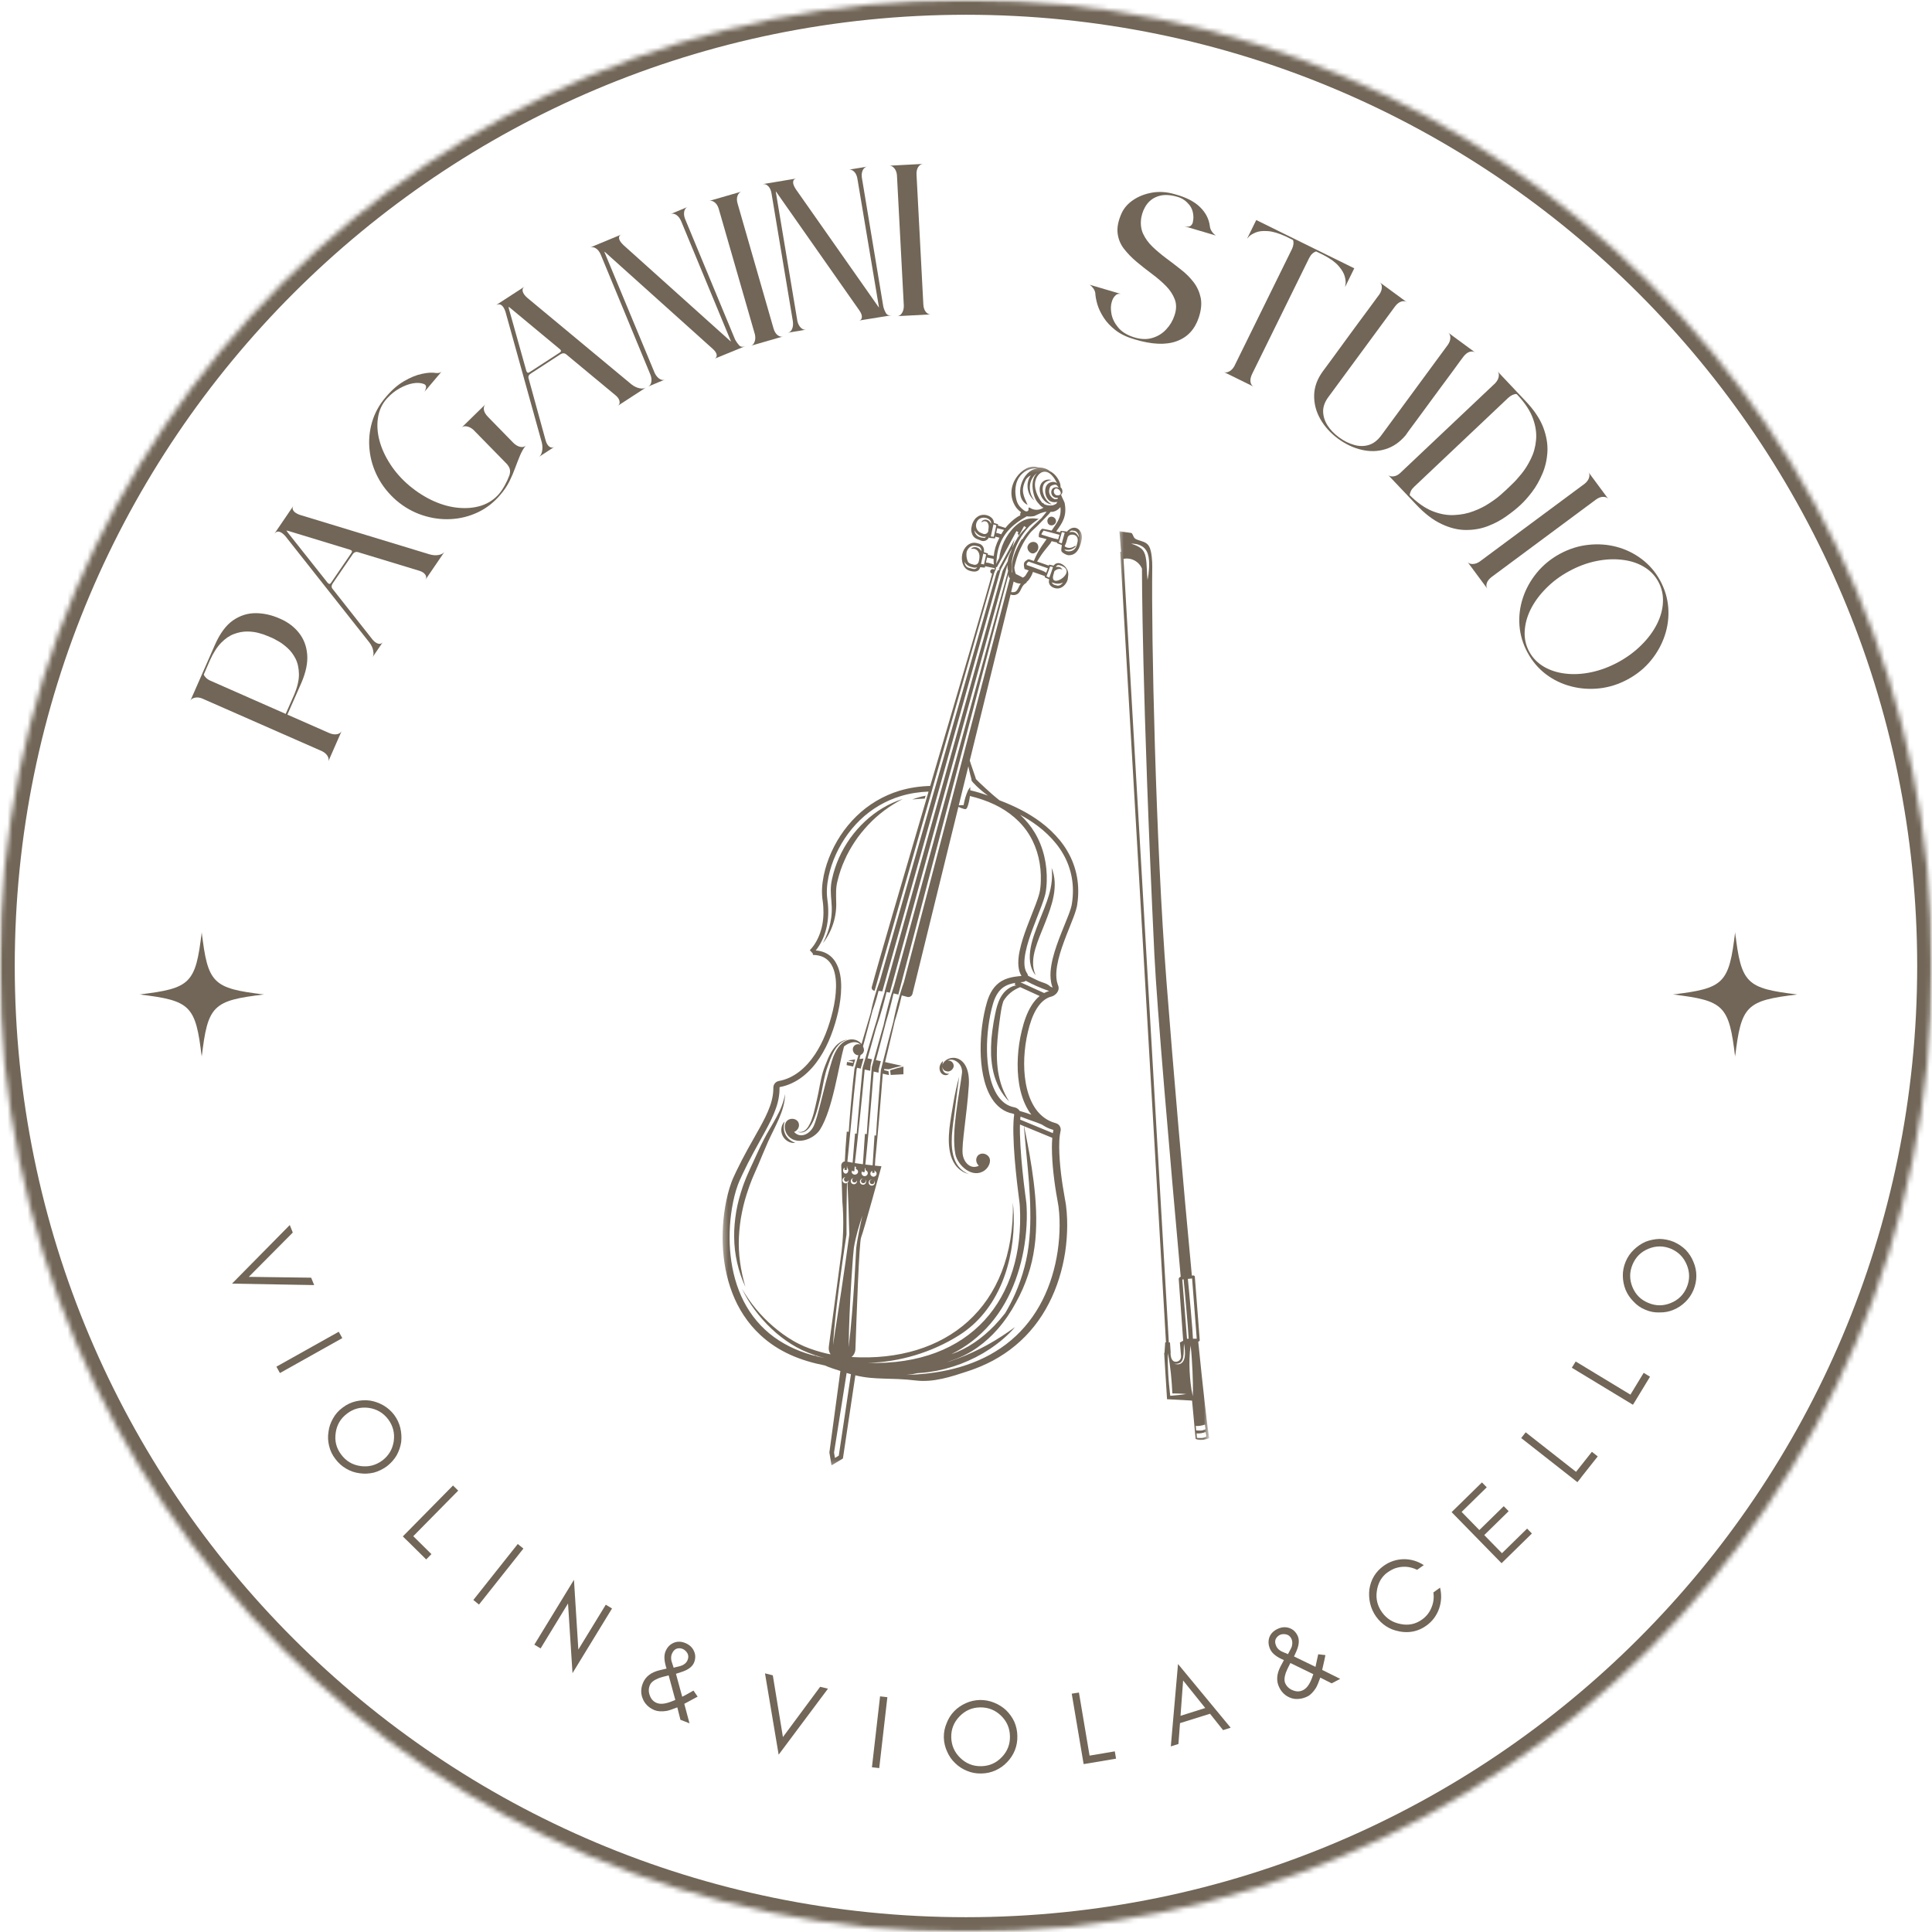 <svg width="386" height="386" viewBox="0 0 386 386" fill="none" xmlns="http://www.w3.org/2000/svg">
<g clip-path="url(#clip0_3151_16258)">
<mask id="mask0_3151_16258" style="mask-type:luminance" maskUnits="userSpaceOnUse" x="-1" y="-1" width="387" height="387">
<path d="M-0.053 -0.052H385.947V385.948H-0.053V-0.052Z" fill="white"/>
</mask>
<g mask="url(#mask0_3151_16258)">
<mask id="mask1_3151_16258" style="mask-type:luminance" maskUnits="userSpaceOnUse" x="-1" y="-1" width="388" height="388">
<path d="M192.994 -0.052C86.38 -0.052 -0.053 86.38 -0.053 192.995C-0.053 299.615 86.38 386.042 192.994 386.042C299.614 386.042 386.041 299.615 386.041 192.995C386.041 86.38 299.614 -0.052 192.994 -0.052Z" fill="white"/>
</mask>
<g mask="url(#mask1_3151_16258)">
<path d="M192.994 -0.052C86.38 -0.052 -0.053 86.38 -0.053 192.995C-0.053 299.615 86.38 386.042 192.994 386.042C299.614 386.042 386.041 299.615 386.041 192.995C386.041 86.38 299.614 -0.052 192.994 -0.052Z" stroke="#716657" stroke-width="6"/>
</g>
</g>
<mask id="mask2_3151_16258" style="mask-type:luminance" maskUnits="userSpaceOnUse" x="27" y="186" width="26" height="26">
<path d="M27.834 186.219H52.834V211.219H27.834V186.219Z" fill="white"/>
</mask>
<g mask="url(#mask2_3151_16258)">
<path d="M40.303 186.219C39.084 196.49 38.1 197.474 27.834 198.688C27.855 198.688 27.876 198.693 27.896 198.693C38.105 199.906 39.089 200.911 40.303 211.156C41.516 200.885 42.501 199.901 52.772 198.688C42.501 197.474 41.516 196.49 40.303 186.219Z" fill="#716657"/>
</g>
<mask id="mask3_3151_16258" style="mask-type:luminance" maskUnits="userSpaceOnUse" x="334" y="186" width="26" height="26">
<path d="M334.197 186.219H359.197V211.219H334.197V186.219Z" fill="white"/>
</mask>
<g mask="url(#mask3_3151_16258)">
<path d="M346.666 186.219C345.447 196.49 344.463 197.474 334.197 198.688C334.218 198.688 334.239 198.693 334.26 198.693C344.468 199.906 345.452 200.911 346.666 211.156C347.88 200.885 348.864 199.901 359.135 198.688C348.864 197.474 347.88 196.49 346.666 186.219Z" fill="#716657"/>
</g>
<path d="M170.859 211.661C170.219 211.75 169.651 211.838 169.448 211.875L170.453 212.119L170.411 212.349C170.411 212.349 169.552 212.208 169.229 212.172C169.167 212.437 169.156 212.807 169.156 212.807C169.25 212.823 169.745 212.927 170.448 213.088L170.859 211.661Z" fill="#716657"/>
<path d="M177.954 214.766L180.501 214.63V213.094C179.61 213.318 178.719 213.547 177.85 213.828C177.886 214.141 177.923 214.453 177.954 214.766Z" fill="#716657"/>
<path d="M191.49 233.036C190.954 232.369 190.631 231.557 190.423 230.734C190.235 229.901 190.147 229.036 190.147 228.172C190.141 227.307 190.193 226.437 190.292 225.573C190.376 224.703 190.501 223.838 190.621 222.963C190.735 222.088 190.855 221.213 190.959 220.338C191.183 218.593 191.386 216.849 191.636 215.099C191.157 216.802 190.798 218.531 190.49 220.271C190.193 222.01 189.886 223.739 189.683 225.51C189.516 227.271 189.459 229.099 189.964 230.859C190.225 231.724 190.636 232.567 191.266 233.229C191.579 233.557 191.938 233.838 192.324 234.073C192.709 234.297 193.126 234.463 193.548 234.588C193.147 234.401 192.766 234.187 192.412 233.937C192.063 233.677 191.756 233.369 191.49 233.036Z" fill="#716657"/>
<path d="M192.334 230.578C192.094 228.63 193.167 222.823 193.558 216.932C193.995 210.427 189.214 210.464 188.302 212.703C188.292 212.729 188.297 212.745 188.302 212.766C188.287 212.818 188.282 212.88 188.276 212.938C188.292 212.635 188.36 212.328 188.407 211.984C188.141 212.203 187.938 212.49 187.813 212.823C187.688 213.156 187.662 213.557 187.787 213.927C187.901 214.292 188.193 214.641 188.584 214.76C188.953 214.885 189.407 214.797 189.605 214.495C189.271 214.568 188.995 214.469 188.782 214.328C188.578 214.182 188.448 213.974 188.365 213.729C188.287 213.505 188.261 213.266 188.271 213.005C188.266 213.464 188.552 213.943 189.094 214.021C189.881 214.323 190.933 213.328 190.391 212.412C190.151 212.005 189.735 211.854 189.334 211.896C189.969 211.557 190.641 211.724 191.224 212.146C191.943 212.667 192.308 213.552 192.193 214.432C191.646 218.75 190.006 226.287 190.886 230.625C191.339 232.865 194.313 235.578 196.719 233.839C197.485 233.287 198.12 232.089 197.61 231.203C197.167 230.443 195.969 230.188 195.355 230.896C194.849 231.484 194.98 232.375 195.563 232.906C193.959 233.719 192.547 232.297 192.334 230.578Z" fill="#716657"/>
<path d="M205.921 189.333C205.749 190.276 205.681 191.255 205.806 192.224C205.942 193.182 206.291 194.125 206.916 194.838C206.525 193.984 206.369 193.078 206.405 192.187C206.421 191.291 206.609 190.411 206.853 189.547C207.353 187.817 208.114 186.146 208.791 184.401C209.457 182.677 210.15 180.906 210.499 179.021C210.681 178.083 210.76 177.119 210.713 176.161C210.655 175.208 210.468 174.26 210.103 173.396C210.332 175.26 210.088 177.067 209.577 178.802C209.067 180.541 208.338 182.224 207.655 183.958C206.994 185.682 206.27 187.437 205.921 189.333Z" fill="#716657"/>
<path d="M170.801 168.135C171.583 166.943 172.494 165.844 173.468 164.797C175.426 162.708 177.765 160.974 180.359 159.625C177.567 160.51 174.963 162.083 172.801 164.125C171.708 165.135 170.729 166.271 169.854 167.479C168.994 168.703 168.244 170.005 167.63 171.37C167.025 172.74 166.551 174.167 166.234 175.63L166.124 176.182C166.093 176.38 166.062 176.568 166.041 176.766C165.999 177.151 165.984 177.536 165.984 177.917C165.984 178.677 166.051 179.411 166.114 180.135C166.171 180.854 166.208 181.563 166.171 182.26C166.14 182.964 166.036 183.672 165.895 184.375C165.609 185.776 165.098 187.135 164.416 188.432C166.223 186.13 167.213 183.094 167.062 180.089C167.051 179.354 167.025 178.635 167.051 177.938C167.067 177.583 167.093 177.24 167.145 176.906C167.166 176.734 167.202 176.568 167.234 176.406L167.359 175.891C167.692 174.51 168.15 173.156 168.739 171.865C169.307 170.557 170.01 169.323 170.801 168.135Z" fill="#716657"/>
<path d="M155.093 223.265C154.301 224.739 153.369 226.166 152.598 227.698C151.806 229.213 151.135 230.776 150.421 232.302L149.89 233.448L149.369 234.625C149.187 235.01 149.041 235.416 148.874 235.812L148.64 236.416L148.421 237.021C147.864 238.651 147.395 240.312 147.103 242.01C146.822 243.713 146.65 245.432 146.681 247.156C146.697 250.604 147.494 254.026 148.921 257.104C147.968 253.843 147.473 250.5 147.629 247.172C147.713 245.51 147.9 243.854 148.239 242.229C148.556 240.593 149.015 238.989 149.572 237.422L149.775 236.833L149.999 236.25C150.15 235.864 150.291 235.468 150.463 235.088L151.473 232.771C152.129 231.203 152.775 229.646 153.452 228.109C154.135 226.583 154.942 225.093 155.624 223.521C156.301 221.958 156.838 220.276 156.848 218.567C156.567 220.25 155.9 221.797 155.093 223.265Z" fill="#716657"/>
<path d="M184.938 158.974C184.021 159.146 183.125 159.396 182.266 159.729C183.099 159.64 183.927 159.578 184.75 159.552C184.807 159.354 184.87 159.161 184.938 158.974Z" fill="#716657"/>
<path d="M159.928 226.266C160.173 226.276 160.423 226.234 160.652 226.141C161.11 225.948 161.475 225.589 161.766 225.203C162.344 224.417 162.704 223.51 163.006 222.604C163.313 221.703 163.516 220.766 163.761 219.865C164.011 218.943 164.183 218.005 164.365 217.078C164.537 216.156 164.719 215.24 164.964 214.339C165.084 213.891 165.225 213.458 165.386 213.01C165.542 212.568 165.693 212.125 165.865 211.688C166.204 210.823 166.584 209.969 167.141 209.234C167.423 208.87 167.74 208.531 168.12 208.266C168.501 208.005 168.933 207.813 169.386 207.688C168.917 207.75 168.454 207.891 168.032 208.13C167.61 208.37 167.24 208.688 166.912 209.047C166.266 209.771 165.808 210.635 165.423 211.505C165.23 211.943 165.053 212.385 164.886 212.828C164.714 213.266 164.548 213.724 164.412 214.182C164.136 215.104 163.949 216.042 163.766 216.969C163.594 217.896 163.428 218.818 163.204 219.724C162.99 220.656 162.798 221.568 162.553 222.469C162.298 223.365 162.006 224.255 161.521 225.036C161.282 225.422 160.98 225.781 160.584 225.995C160.183 226.208 159.693 226.219 159.24 226.078C159.459 226.167 159.683 226.25 159.928 226.266Z" fill="#716657"/>
<path d="M156.916 226.657C156.728 226.282 156.619 225.865 156.593 225.427C156.567 224.99 156.624 224.542 156.76 224.073C156.4 224.412 156.187 224.901 156.119 225.407C156.051 225.917 156.13 226.453 156.369 226.927C156.603 227.407 156.989 227.792 157.437 228.042C157.88 228.297 158.406 228.417 158.89 228.334C158.432 228.162 158.041 227.933 157.702 227.651C157.369 227.37 157.103 227.032 156.916 226.657Z" fill="#716657"/>
<path d="M206.568 108.271C206.234 108.235 205.911 108.354 205.666 108.568C205.646 108.584 205.63 108.61 205.609 108.625C205.578 108.657 205.547 108.683 205.521 108.719C205.5 108.745 205.484 108.771 205.469 108.802C205.359 108.964 205.286 109.151 205.276 109.36C205.255 110.011 205.943 110.787 206.635 110.526C206.693 110.5 206.739 110.464 206.781 110.427C207.031 110.323 207.224 110.11 207.338 109.86C207.62 109.266 207.396 108.365 206.568 108.271Z" fill="#716657"/>
<path d="M210.886 100.333L210.475 100.375C210.636 100.39 210.761 100.375 210.886 100.333Z" fill="#716657"/>
<mask id="mask4_3151_16258" style="mask-type:luminance" maskUnits="userSpaceOnUse" x="144" y="93" width="73" height="200">
<path d="M144.375 93.224H216.234V292.765H144.375V93.224Z" fill="white"/>
</mask>
<g mask="url(#mask4_3151_16258)">
<path d="M212.136 108.563L211.563 108.349L211.683 107.927L211.98 106.932L212.12 106.427L212.152 106.307L212.724 106.443L212.672 106.625L212.136 108.563ZM208.068 106.802C208.131 106.464 208.287 106.344 208.506 106.005L211.683 106.849L211.417 107.761C210.245 107.537 209.198 107.151 208.068 106.802ZM207.412 110.266C207.099 110.818 206.813 111.495 206.553 112.078L205.683 111.776C205.532 111.719 205.36 111.745 205.235 111.849C204.849 112.172 204.355 112.198 204.657 113.526L204.688 113.682L205.532 113.974C205.464 114.068 205.391 114.167 205.329 114.255C205.157 114.495 204.948 114.943 204.787 115.104C204.641 115.25 204.501 115.344 204.339 115.401C204.094 115.245 203.823 115.12 203.563 114.985C203.376 114.886 203.178 114.771 202.969 114.698C202.933 114.615 202.896 114.537 202.865 114.453C202.751 114.115 202.678 113.745 202.657 113.38C202.709 113.099 202.771 112.818 202.844 112.542C203.183 111.208 203.678 109.922 204.329 108.729C204.48 108.422 204.667 108.136 204.834 107.844C205.027 107.563 205.204 107.271 205.412 107.005C205.589 106.75 205.787 106.505 205.99 106.271C206.105 106.162 206.214 106.052 206.329 105.938C207.027 105.318 207.678 104.662 208.323 103.979C208.62 103.672 208.933 103.354 209.235 103.037C209.469 102.807 209.735 102.526 209.902 102.266C210.36 102.318 210.855 102.141 211.214 101.906C211.412 101.776 211.667 101.563 211.865 101.313C212.12 103.485 211.027 104.615 210.105 106.005C209.495 105.854 208.24 105.63 208.24 105.63C208.24 105.63 207.506 106 207.537 107.177C207.537 107.25 207.573 107.328 207.652 107.344L209.011 107.693C209.037 107.703 209.063 107.714 209.094 107.724C208.506 108.552 207.844 109.479 207.412 110.266ZM209.355 113.542L209.021 114.427C208.48 114.042 207.792 113.86 207.172 113.62C206.49 113.354 205.803 113.115 205.11 112.891C205.089 112.578 205.188 112.464 205.511 112.203L209.355 113.542ZM209.641 113.646L209.813 113.167L210.329 113.281L210.355 113.287L210.386 113.292L210.292 113.568L210.047 114.292L209.646 115.406C209.641 115.417 209.532 115.37 209.532 115.37L209.084 115.162L209.256 114.672L209.641 113.646ZM210.553 114.526C210.61 114.318 210.61 114.136 210.771 114.016C210.99 113.854 211.245 113.714 211.521 113.677C211.792 113.646 212.073 113.703 212.308 113.844C212.224 113.792 212.141 113.615 212.068 113.542C211.975 113.443 211.896 113.38 211.771 113.333C211.511 113.24 211.219 113.229 210.943 113.281C211.256 112.688 211.688 112.943 211.766 112.943C215.646 114.073 209.792 117.849 210.417 115L210.553 114.526ZM211.271 117.011C210.995 116.906 210.698 116.927 210.433 116.729C210.308 116.636 210.214 116.516 210.136 116.38C210.136 116.37 210.131 116.354 210.126 116.344C210.136 116.354 210.167 116.365 210.245 116.391L210.745 116.537C210.907 116.583 211.063 116.61 211.224 116.615C211.652 116.636 212.047 116.547 212.381 116.38C212.1 116.771 211.74 117.037 211.271 117.011ZM203.719 116.932C203.532 117.255 203.417 117.62 203.193 117.922C202.844 118.396 202.459 118.323 202.016 118.297L202.511 116.198C202.698 116.281 202.891 116.37 203.079 116.458C203.219 116.5 203.365 116.542 203.516 116.568C203.652 116.594 203.797 116.604 203.943 116.604C203.86 116.708 203.787 116.823 203.719 116.932ZM201.938 110.281C201.646 110.813 201.433 111.469 201.334 112.146L200.396 113.891C200.37 113.943 200.344 114 200.323 114.063C200.308 114.11 200.292 114.156 200.277 114.203L200.251 114.292L200.068 114.948L199.969 115.302L188.256 157.068L187.948 158.172L176.74 198.13C176.756 198.136 176.771 198.136 176.782 198.141C176.599 198.703 176.428 199.271 176.261 199.839C176.146 200.229 176.032 200.615 175.922 201C175.803 201.438 175.683 201.875 175.568 202.313C175.464 202.708 175.36 203.11 175.261 203.505C175.141 203.912 175.016 204.313 174.891 204.719C174.818 204.964 174.745 205.208 174.667 205.453C174.271 206.755 173.881 208.063 173.501 209.37L172.896 211.438L172.349 213.297C172.334 213.417 172.329 213.5 172.318 213.583C172.152 215.224 172.016 216.87 171.86 218.511L171.391 223.693L171.178 226.271L171.162 226.495L170.834 226.469C170.839 226.391 170.448 230.828 170.349 232.297C169.98 232.235 169.626 232.167 169.303 232.099C169.407 231.047 169.511 229.995 169.615 228.948L170.105 223.844L170.599 218.74L171.146 213.667L171.235 213.333C171.474 213.391 171.724 213.443 171.98 213.505C171.995 213.354 172.001 213.344 172.001 213.339L172.521 211.485C172.287 211.516 172.011 211.552 171.719 211.589L171.943 210.776C172.303 210.641 172.558 210.292 172.605 209.922C172.615 209.906 172.62 209.891 172.62 209.865C172.615 209.578 172.542 209.297 172.422 209.037L172.865 207.432L173.422 205.344C173.735 204.188 174.037 203.026 174.339 201.865C174.417 201.662 174.495 201.453 174.563 201.245C174.787 200.589 174.99 199.927 175.183 199.261C175.303 198.833 175.417 198.406 175.527 197.974C175.766 197.995 176.021 198.026 176.287 198.063L187.48 158.151L187.792 157.042L199.615 114.865L199.698 114.583L199.792 114.24L199.839 114.078C199.844 114.047 199.86 114.016 199.87 113.979C199.902 113.88 199.943 113.776 199.99 113.682L202.188 109.594C202.099 109.818 202.021 110.042 201.948 110.271C201.943 110.276 201.938 110.276 201.938 110.281ZM201.688 115.823L190.797 157.333L190.511 158.422L180.594 196.245C180.36 196.891 180.146 197.542 179.948 198.203C179.891 198.396 179.834 198.589 179.782 198.781C179.605 199.396 179.433 200.011 179.271 200.625C179.068 201.438 178.865 202.255 178.693 203.073C178.61 203.443 178.537 203.813 178.469 204.177L177.98 206.026C177.641 207.313 177.297 208.604 176.98 209.896L176.417 212.11L175.995 213.771C175.974 214.011 175.959 214.208 175.938 214.412C175.813 215.927 175.693 217.443 175.584 218.958L175.204 224.115L175.027 226.875L174.719 226.854C174.568 229.276 174.433 231.464 174.344 232.833C173.902 232.787 173.407 232.729 172.891 232.667C173.016 231.458 173.136 230.255 173.256 229.047L173.745 223.787L174.188 218.526C174.313 217.047 174.433 215.568 174.547 214.089C174.886 214.167 175.214 214.245 175.521 214.313C175.568 213.61 175.573 213.583 175.579 213.568L175.985 212.016C175.646 211.938 175.313 211.865 175.006 211.802L175.683 209.271C176.047 207.927 176.391 206.583 176.74 205.235L177.001 204.219C177.303 203.229 177.584 202.235 177.849 201.235C178.084 200.323 178.313 199.401 178.521 198.479C178.849 198.552 179.172 198.63 179.48 198.703L190.058 158.365L190.344 157.271L201.261 115.636L201.287 115.547L201.313 115.438L201.381 115.182L201.428 115.016L201.485 114.787C201.506 114.927 201.527 115.073 201.558 115.214C201.563 115.255 201.568 115.297 201.579 115.333C201.589 115.396 201.631 115.427 201.678 115.438C201.714 115.448 201.756 115.448 201.792 115.427L201.688 115.823ZM194.027 155.453L194.073 155.651L194.089 155.703C194.084 155.724 194.089 155.735 194.084 155.761C194.079 155.802 194.084 155.839 194.094 155.875C194.115 155.964 194.12 155.953 194.126 155.969C194.136 155.99 194.152 156.021 194.157 156.031C194.183 156.073 194.198 156.094 194.219 156.115L194.303 156.214L194.454 156.391C194.657 156.61 194.865 156.818 195.073 157.026C195.797 157.724 196.573 158.37 197.391 158.958C196.235 158.526 195.053 158.177 193.855 157.896C193.855 157.682 193.855 157.469 193.849 157.255C193.688 157.417 193.584 157.615 193.48 157.807C193.464 157.807 193.443 157.802 193.433 157.797C193.417 157.854 193.396 157.912 193.381 157.969C193.282 158.203 193.193 158.406 193.115 158.615C192.938 159.083 192.797 159.563 192.688 160.042C192.631 160.287 192.579 160.526 192.537 160.761C192.527 160.797 192.521 160.828 192.516 160.865C192.198 160.86 191.881 160.87 191.553 160.901L193.474 153.094C193.516 153.318 193.558 153.547 193.61 153.771C193.724 154.344 193.891 154.901 194.027 155.453ZM174.422 235.698C174.292 235.641 174.141 235.646 174.016 235.708C173.891 235.766 173.808 235.88 173.777 236.005C173.714 236.25 173.855 236.469 174.042 236.547C174.219 236.636 174.48 236.594 174.626 236.386C174.698 236.281 174.724 236.141 174.688 236.011C174.657 235.875 174.553 235.761 174.422 235.698C174.683 235.813 174.86 236.13 174.766 236.448C174.719 236.604 174.599 236.75 174.438 236.823C174.282 236.901 174.084 236.901 173.917 236.828C173.751 236.75 173.62 236.604 173.573 236.432C173.521 236.261 173.553 236.078 173.636 235.938C173.813 235.656 174.167 235.578 174.422 235.698ZM174.589 234.333C174.584 234.365 174.584 234.396 174.584 234.432C174.584 234.396 174.589 234.365 174.589 234.333L174.709 234.344C174.709 234.344 174.724 234.12 174.745 233.719C174.777 233.787 174.787 233.86 174.787 233.938C174.995 234.037 175.141 234.24 175.141 234.479C175.141 234.818 174.865 235.089 174.516 235.089C174.172 235.089 173.891 234.818 173.891 234.479C173.891 234.229 174.053 234.011 174.277 233.917C174.261 234.172 174.251 234.313 174.251 234.313L174.589 234.333ZM198.704 160.745C201.573 162.11 204.115 164.203 205.73 166.932C207.355 169.646 208.058 172.87 207.948 176.037C207.938 176.438 207.912 176.828 207.87 177.224C207.823 177.62 207.777 178 207.688 178.37C207.501 179.12 207.23 179.88 206.948 180.636C206.381 182.146 205.751 183.651 205.178 185.188C204.61 186.719 204.073 188.281 203.73 189.917C203.558 190.729 203.438 191.568 203.448 192.432C203.454 193.281 203.599 194.188 204.089 194.985L203.902 195.005C203.49 195.047 203.079 195.089 202.662 195.156C201.829 195.292 200.974 195.521 200.198 195.958C199.422 196.391 198.766 197.037 198.287 197.766C197.808 198.495 197.469 199.292 197.224 200.099C196.751 201.698 196.438 203.313 196.219 204.948C196.011 206.583 195.907 208.229 195.922 209.88C195.943 211.531 196.084 213.188 196.412 214.818C196.745 216.448 197.266 218.073 198.188 219.516C198.652 220.235 199.23 220.901 199.938 221.427C200.641 221.958 201.469 222.328 202.334 222.495L202.464 222.521C202.485 222.526 202.495 222.531 202.511 222.537C202.542 222.552 202.568 222.573 202.589 222.599C202.61 222.625 202.615 222.651 202.626 222.677C202.626 222.714 202.631 222.693 202.61 222.833L202.537 223.464L202.495 224.089C202.448 224.917 202.448 225.74 202.464 226.563C202.537 229.844 202.844 233.094 203.204 236.339C203.292 237.146 203.396 237.958 203.501 238.766L203.657 239.985C203.714 240.365 203.745 240.761 203.766 241.162C204.709 259.323 194.115 272.932 173.323 272.297C179.693 272.151 186.172 270.208 191.584 266.797C199.511 261.849 202.777 252.078 202.537 242.735C202.511 241.906 202.443 241.083 202.37 240.261C202.756 261.292 188.849 272.229 170.141 271.125C170.589 270.745 170.886 270.182 170.907 269.547C171.126 263.401 171.636 248.203 172.047 247.219C172.553 246 176.105 233.011 176.105 233.011C176.105 233.011 175.584 232.964 174.803 232.886C174.823 232.505 174.849 232.068 174.881 231.573C174.959 230.813 175.032 230.052 175.11 229.287L175.584 224.146L176.016 218.995C176.141 217.5 176.261 216.005 176.37 214.511C176.943 214.641 177.386 214.745 177.605 214.792C177.573 214.537 177.537 214.276 177.511 214.026L176.657 213.813L176.636 213.589C176.636 213.589 177.245 213.62 177.579 213.63C178.448 213.354 179.329 213.136 180.219 212.948C179.678 212.828 178.256 212.516 176.829 212.198L177.365 209.99C177.683 208.698 177.985 207.401 178.287 206.099L178.787 203.953C178.87 203.688 178.954 203.427 179.037 203.162C179.282 202.36 179.501 201.552 179.714 200.74C179.87 200.12 180.021 199.5 180.162 198.875C180.579 198.985 180.959 199.089 181.266 199.172C181.719 199.302 182.188 199.026 182.303 198.568L191.48 161.214C191.792 161.36 192.115 161.474 192.438 161.573L192.615 161.625L192.709 161.651C192.766 161.667 192.834 161.667 192.886 161.656C193.001 161.646 193.126 161.537 193.141 161.5L193.167 161.464C193.178 161.443 193.198 161.417 193.209 161.396C193.292 161.219 193.323 161.115 193.37 160.985C193.454 160.74 193.516 160.5 193.573 160.255C193.667 159.854 193.735 159.448 193.782 159.037C195.48 159.448 197.136 160 198.704 160.745ZM207.339 165.031C208.709 166.063 209.943 167.245 211.006 168.563C211.532 169.224 212.016 169.917 212.428 170.651C212.85 171.38 213.204 172.146 213.485 172.932C214.063 174.511 214.355 176.188 214.365 177.865C214.37 178.703 214.308 179.547 214.183 180.38L214.131 180.693C214.12 180.792 214.099 180.88 214.079 180.974C214.032 181.167 213.98 181.365 213.917 181.563C213.797 181.958 213.652 182.365 213.501 182.761C212.886 184.375 212.183 185.985 211.563 187.641C210.948 189.302 210.37 190.995 210.058 192.802C209.907 193.703 209.823 194.641 209.912 195.604C209.959 196.083 210.047 196.573 210.214 197.052C210.23 197.11 210.261 197.172 210.282 197.229C210.292 197.255 210.303 197.292 210.313 197.323C210.146 197.245 209.98 197.162 209.813 197.083C209.24 196.469 208.183 196.297 207.433 195.948C206.745 195.63 206.073 195.271 205.391 194.943C205.37 194.766 205.287 194.573 205.198 194.448L205.136 194.354C204.813 193.844 204.672 193.151 204.667 192.422C204.657 191.688 204.761 190.922 204.917 190.162C205.235 188.636 205.751 187.115 206.308 185.61C206.865 184.094 207.485 182.599 208.063 181.052C208.349 180.276 208.631 179.5 208.844 178.646C208.891 178.438 208.938 178.198 208.969 177.985C209.001 177.771 209.027 177.563 209.047 177.349C209.089 176.927 209.12 176.5 209.131 176.078C209.24 172.708 208.485 169.266 206.724 166.339C205.933 165.021 204.943 163.823 203.818 162.792C205.047 163.453 206.23 164.193 207.339 165.031ZM209.553 198.016C209.225 198.11 208.907 198.24 208.61 198.401L203.87 196.245C203.922 196.24 203.969 196.229 204.021 196.229L204.318 196.198C204.329 196.198 204.386 196.193 204.48 196.177C204.558 196.162 204.631 196.136 204.704 196.104C204.792 196.063 204.87 196.016 204.948 195.958C206.391 196.74 208.016 197.458 209.553 197.974C209.573 197.985 209.589 197.99 209.61 198L209.553 198.016ZM206.157 200.781C205.641 201.578 205.256 202.427 204.933 203.281C204.61 204.141 204.365 205 204.152 205.88C203.724 207.625 203.459 209.406 203.36 211.203C203.261 212.995 203.323 214.807 203.62 216.604C203.922 218.391 204.464 220.188 205.433 221.802C205.626 222.115 205.834 222.422 206.063 222.714C205.287 222.432 204.506 222.172 203.724 221.958C203.693 221.906 203.657 221.849 203.62 221.797C203.474 221.615 203.292 221.469 203.084 221.37C202.985 221.318 202.876 221.281 202.766 221.255L202.589 221.219C201.902 221.083 201.271 220.802 200.714 220.391C200.157 219.974 199.672 219.432 199.271 218.818C198.474 217.578 197.98 216.089 197.667 214.563C197.355 213.037 197.214 211.453 197.193 209.87C197.172 208.281 197.266 206.688 197.469 205.11C197.672 203.542 197.974 201.958 198.417 200.464C198.855 199.011 199.599 197.698 200.808 197.037C201.402 196.693 202.099 196.495 202.855 196.375L202.698 196.714L203.042 196.87C202.834 196.901 202.626 196.953 202.422 197.021C201.876 197.214 201.381 197.542 200.948 197.932C200.079 198.74 199.563 199.839 199.235 200.927C199.068 201.474 198.938 202.021 198.834 202.568C198.724 203.11 198.62 203.651 198.521 204.198C198.329 205.292 198.198 206.396 198.084 207.505C198.001 208.62 197.975 209.74 198.011 210.865C198.079 211.985 198.209 213.115 198.469 214.214C198.73 215.313 199.131 216.38 199.636 217.386C200.167 218.375 200.834 219.287 201.61 220.073C201.047 219.12 200.542 218.156 200.183 217.146C199.823 216.125 199.573 215.083 199.402 214.031C199.099 211.912 199.11 209.761 199.297 207.61C199.386 206.526 199.511 205.453 199.657 204.37C199.803 203.292 199.943 202.198 200.152 201.167C200.24 200.771 200.349 200.375 200.48 199.995C201.209 198.781 202.329 197.807 203.823 197.224L207.714 198.995C207.084 199.511 206.579 200.136 206.157 200.781ZM207.021 224.229C207.23 224.297 207.438 224.386 207.657 224.474C207.808 224.537 207.964 224.599 208.12 224.662C208.62 224.995 209.146 225.281 209.704 225.5C209.928 225.583 210.157 225.662 210.386 225.729L210.469 225.755C210.417 225.985 210.381 226.188 210.349 226.391L203.834 223.698L203.839 223.583L203.896 223.089C204.928 223.5 205.98 223.86 207.021 224.229ZM205.11 241.083C205.084 240.667 205.053 240.235 204.99 239.802L204.829 238.594C204.724 237.797 204.626 236.99 204.532 236.188C204.167 232.974 203.86 229.74 203.777 226.537C203.761 226.136 203.766 225.74 203.766 225.344C203.771 225.12 203.777 224.891 203.782 224.667L204.573 224.995C204.86 228.75 205.297 232.485 205.579 236.219C205.709 238.12 205.834 240.016 205.849 241.912C205.881 243.807 205.839 245.703 205.652 247.578C205.485 249.458 205.172 251.313 204.688 253.13C204.224 254.953 203.584 256.735 202.834 258.464C202.245 259.802 201.573 261.104 200.823 262.365C200.136 263.235 199.417 264.078 198.657 264.87C197.433 266.115 196.12 267.271 194.678 268.229C193.245 269.208 191.719 269.995 190.068 270.552C190.063 270.552 190.053 270.557 190.047 270.563C191.501 269.844 192.881 268.979 194.178 267.995C195.511 266.964 196.751 265.797 197.844 264.516C200.047 261.953 201.704 258.969 202.86 255.833C204.016 252.693 204.719 249.406 205.006 246.094C205.152 244.432 205.198 242.771 205.11 241.083ZM211.266 239.771C211.605 241.438 211.709 243.141 211.704 244.86C211.698 246.573 211.563 248.287 211.313 249.985C210.808 253.38 209.818 256.714 208.277 259.766C206.74 262.818 204.62 265.578 202.001 267.776C200.704 268.886 199.271 269.833 197.777 270.667C196.277 271.49 194.693 272.167 193.068 272.719C189.808 273.828 186.37 274.396 182.922 274.62C182.308 274.656 181.698 274.688 181.084 274.703C181.834 274.636 182.584 274.516 183.313 274.344C184.027 274.307 184.74 274.24 185.454 274.146C186.001 274.063 186.547 273.979 187.094 273.88L188.719 273.516C189.256 273.375 189.787 273.208 190.323 273.057L191.902 272.516L193.438 271.88C193.943 271.641 194.448 271.412 194.943 271.167L196.407 270.365C196.881 270.078 197.349 269.781 197.813 269.479C199.657 268.25 201.36 266.807 202.803 265.141C201.021 266.432 199.209 267.62 197.318 268.672C196.839 268.917 196.365 269.167 195.891 269.427L194.443 270.13C193.948 270.344 193.459 270.568 192.969 270.787L191.469 271.38L189.954 271.927C189.683 272.011 189.412 272.094 189.141 272.177C189.589 272.016 190.037 271.854 190.485 271.698C192.193 271.094 193.855 270.235 195.339 269.177C196.818 268.11 198.172 266.88 199.355 265.516C200.771 263.886 201.99 262.094 202.995 260.198C203.016 260.156 203.042 260.11 203.068 260.063C203.099 260 203.131 259.938 203.167 259.875C203.344 259.542 203.527 259.208 203.698 258.865C204.568 257.13 205.256 255.302 205.803 253.432C206.334 251.563 206.672 249.63 206.86 247.693C207.214 243.818 206.99 239.938 206.521 236.12C206.063 232.38 205.365 228.688 204.599 225.005L210.24 227.333C210.183 227.964 210.167 228.589 210.162 229.208C210.162 231 210.297 232.766 210.49 234.526C210.683 236.281 210.943 238.031 211.266 239.771ZM167.584 290.828L166.813 291.292L166.636 290.208L169.152 274.307C169.438 274.391 169.724 274.479 170.011 274.557L167.584 290.828ZM170.089 255.922C170.245 253.714 170.36 251.521 170.599 249.292C170.964 247.078 171.61 244.958 172.297 242.854C172.068 243.938 171.823 245.016 171.615 246.104C171.402 247.188 171.193 248.271 171.068 249.354L170.698 255.964C170.553 258.172 170.402 260.38 170.214 262.583C170.032 264.787 169.818 266.99 169.558 269.193C169.579 266.979 169.641 264.766 169.74 262.552C169.829 260.344 169.954 258.13 170.089 255.922ZM170.495 235.38C170.376 235.443 170.292 235.552 170.261 235.672C170.204 235.917 170.339 236.141 170.527 236.219C170.709 236.302 170.969 236.261 171.11 236.052C171.157 235.985 171.183 235.896 171.188 235.802C171.224 235.917 171.23 236.047 171.193 236.172C171.146 236.328 171.027 236.474 170.865 236.547C170.709 236.625 170.511 236.625 170.344 236.552C170.178 236.479 170.047 236.328 170.001 236.156C169.948 235.99 169.98 235.802 170.063 235.667C170.167 235.5 170.329 235.412 170.495 235.38ZM172.292 236.365C172.474 236.448 172.735 236.406 172.881 236.198C172.948 236.099 172.974 235.958 172.938 235.823C172.907 235.688 172.803 235.573 172.678 235.516C172.938 235.625 173.11 235.943 173.016 236.261C172.969 236.417 172.855 236.563 172.693 236.641C172.532 236.714 172.334 236.714 172.167 236.641C172.001 236.568 171.87 236.417 171.823 236.245C171.771 236.078 171.803 235.891 171.891 235.755C172.063 235.469 172.422 235.391 172.672 235.516C172.547 235.458 172.391 235.458 172.266 235.521C172.146 235.583 172.058 235.698 172.032 235.818C171.969 236.063 172.105 236.287 172.292 236.365ZM172.933 233.604C172.933 233.646 172.933 233.688 172.922 233.729C172.922 233.766 172.922 233.781 172.917 233.797C173.183 233.87 173.376 234.099 173.376 234.38C173.376 234.714 173.099 234.99 172.751 234.99C172.407 234.99 172.126 234.714 172.126 234.38C172.126 234.214 172.198 234.073 172.308 233.964C172.313 233.948 172.297 234.162 172.297 234.162L172.724 234.188C172.719 234.229 172.719 234.266 172.719 234.302C172.719 234.266 172.724 234.229 172.73 234.188C172.756 234.193 172.797 233.526 172.797 233.526C172.803 233.469 172.813 233.412 172.818 233.354C172.886 233.386 172.948 233.453 172.938 233.531C172.938 233.552 172.933 233.568 172.928 233.583C172.933 233.589 172.933 233.599 172.933 233.604ZM173.969 212.708C174.001 212.511 174.073 212.182 174.214 211.63C173.829 211.547 173.521 211.485 173.334 211.448L173.891 209.485C174.266 208.172 174.636 206.86 174.99 205.542C175.006 205.495 175.016 205.443 175.032 205.396C175.527 203.985 175.954 202.557 176.365 201.125C176.631 200.156 176.891 199.177 177.126 198.198C177.344 198.24 177.563 198.281 177.787 198.328C177.876 197.995 177.964 197.662 178.058 197.323C180.282 189.146 183.407 177.745 187.334 163.448C187.813 161.703 188.292 159.964 188.766 158.229C188.87 157.86 188.969 157.495 189.073 157.125C194.235 138.365 199.105 120.703 200.506 115.641C200.563 115.422 200.62 115.224 200.667 115.057C200.756 114.729 200.823 114.495 200.86 114.354C200.886 114.261 200.902 114.208 200.902 114.198L200.912 114.167L201.277 112.87C201.271 113.281 201.308 113.693 201.412 114.078L201.36 114.25L201.344 114.323C201.339 114.333 201.334 114.36 201.323 114.401C201.292 114.516 201.219 114.766 201.12 115.136C201.084 115.266 201.042 115.412 200.995 115.573C199.678 120.36 194.777 138.115 189.537 157.172C189.433 157.537 189.334 157.901 189.235 158.266C185.448 172.026 181.521 186.349 178.652 196.865C178.485 197.375 178.323 197.886 178.167 198.401C177.896 199.302 177.646 200.208 177.407 201.12C177.146 202.136 176.896 203.151 176.672 204.172C176.631 204.354 176.594 204.542 176.553 204.729L176.433 205.151C176.292 205.63 176.157 206.11 176.021 206.589C175.777 207.448 175.532 208.302 175.297 209.167L174.589 211.714L174.183 213.188C174.152 213.479 174.131 213.735 174.11 213.99C173.985 215.49 173.87 216.99 173.761 218.49L173.365 223.761L173.178 226.578L173.037 226.568L172.808 226.552L172.402 232.604C171.87 232.537 171.323 232.458 170.803 232.375C170.808 232.287 170.813 232.198 170.823 232.11C170.948 231.037 171.073 229.969 171.198 228.896L171.756 223.729L172.282 218.552C172.438 216.927 172.61 215.307 172.756 213.682C173.12 213.766 173.49 213.849 173.855 213.932L173.948 212.792C173.969 212.771 173.969 212.74 173.974 212.714L173.969 212.708ZM170.589 233.995C170.589 234.016 170.589 234.042 170.584 234.063C170.589 234.042 170.594 234.016 170.594 233.995L170.698 234C170.698 233.99 170.719 233.636 170.761 233.052C170.777 233.052 170.792 233.057 170.808 233.063C170.928 233.063 171.047 233.167 171.027 233.318C171.011 233.396 170.995 233.469 170.974 233.542C171.24 233.615 171.438 233.833 171.438 234.099C171.438 234.422 171.146 234.682 170.792 234.682C170.438 234.682 170.157 234.422 170.157 234.099C170.157 233.985 170.193 233.88 170.256 233.792C170.245 233.906 170.245 233.969 170.245 233.974L170.589 233.995ZM167.277 263.229L166.849 265.979L166.646 267.36L166.553 268.047L166.516 268.391C166.511 268.505 166.48 268.625 166.511 268.735C166.469 268.625 166.49 268.505 166.485 268.391L166.495 268.042C166.501 267.807 166.516 267.578 166.532 267.344L166.641 265.953C166.724 265.031 166.813 264.104 166.912 263.182C167.11 261.333 167.329 259.49 167.568 257.646C167.797 255.807 168.058 253.969 168.313 252.13C168.584 250.297 168.839 248.469 169.131 246.641C169.12 244.745 169.126 242.849 169.146 240.953C169.152 240.005 169.167 239.052 169.188 238.099C169.198 237.516 169.209 236.932 169.224 236.354C169.167 236.38 169.11 236.406 169.053 236.417C168.876 236.448 168.688 236.401 168.542 236.281C168.402 236.167 168.318 235.99 168.313 235.813C168.308 235.636 168.386 235.464 168.506 235.354C168.626 235.24 168.782 235.188 168.933 235.188C168.823 235.229 168.73 235.302 168.678 235.396C168.558 235.62 168.636 235.865 168.792 235.99C168.917 236.099 169.115 236.136 169.287 236.057C169.308 236.047 169.334 236.031 169.355 236.016C169.37 236.005 169.386 235.995 169.402 235.985C169.474 235.922 169.527 235.833 169.547 235.735C169.563 235.87 169.542 236.011 169.459 236.136C169.422 236.198 169.37 236.255 169.308 236.297C169.339 236.896 169.37 237.495 169.396 238.094C169.443 239.047 169.485 239.995 169.516 240.948C169.584 242.849 169.641 244.755 169.683 246.656C169.678 246.698 168.917 252.214 168.917 252.214L168.11 257.724L167.277 263.229ZM169.48 233.849C169.48 234.198 169.245 234.479 168.959 234.479C168.672 234.479 168.443 234.198 168.443 233.849C168.443 233.594 168.563 233.38 168.74 233.276C168.73 233.573 168.719 233.74 168.719 233.75L169.115 233.761C169.11 233.86 169.105 233.953 169.099 234.047C169.11 233.953 169.12 233.86 169.131 233.761L169.178 233.766C169.178 233.755 169.188 233.495 169.204 233.052C169.209 233.037 169.209 233.021 169.209 233C169.282 233.068 169.323 233.172 169.251 233.281C169.245 233.287 169.24 233.302 169.235 233.307C169.381 233.422 169.48 233.62 169.48 233.849ZM165.24 270.448C164.454 270.261 163.667 270.063 162.896 269.807C162.12 269.568 161.365 269.276 160.615 268.964C159.881 268.63 159.152 268.287 158.454 267.87C157.047 267.057 155.73 266.089 154.49 265.026C152.006 262.896 149.876 260.344 148.245 257.469C148.943 258.969 149.813 260.386 150.803 261.714C151.797 263.042 152.896 264.302 154.11 265.443C155.318 266.594 156.641 267.625 158.058 268.526C158.766 268.974 159.506 269.375 160.271 269.74C161.037 270.083 161.808 270.412 162.599 270.682C163.308 270.932 164.021 271.146 164.745 271.333C164.214 271.229 163.688 271.11 163.167 270.979C163.058 270.922 162.943 270.87 162.834 270.807L162.797 270.88C162.193 270.724 161.599 270.552 161.011 270.36C157.99 269.36 155.152 267.807 152.839 265.646C150.521 263.5 148.756 260.787 147.62 257.823C146.474 254.865 145.917 251.682 145.792 248.49C145.683 245.302 145.974 242.078 146.735 238.985C146.928 238.219 147.146 237.453 147.422 236.724C147.558 236.349 147.704 236.005 147.87 235.641C148.032 235.271 148.198 234.906 148.376 234.542C149.058 233.083 149.797 231.646 150.568 230.224L152.922 225.943C153.704 224.505 154.469 223.031 155.027 221.432C155.308 220.636 155.521 219.802 155.641 218.948C155.704 218.521 155.735 218.094 155.74 217.656V217.333C155.74 217.255 155.74 217.287 155.745 217.271C155.756 217.224 155.777 217.198 155.808 217.188C155.818 217.188 155.813 217.188 155.839 217.177L156.001 217.146C156.105 217.125 156.214 217.104 156.318 217.078C156.527 217.026 156.74 216.969 156.948 216.906C157.36 216.776 157.766 216.62 158.157 216.438C158.943 216.078 159.678 215.625 160.355 215.104C161.709 214.057 162.829 212.761 163.751 211.36C164.678 209.964 165.417 208.453 166.016 206.906C166.615 205.354 167.089 203.776 167.459 202.156C167.818 200.542 168.058 198.886 168.063 197.208C168.068 196.365 168.011 195.521 167.844 194.677C167.683 193.839 167.407 192.995 166.943 192.235C166.485 191.469 165.797 190.807 164.98 190.412C164.344 190.099 163.657 189.943 162.974 189.896C163.073 189.776 163.167 189.651 163.261 189.526C163.516 189.182 163.745 188.818 163.948 188.448C164.36 187.703 164.688 186.922 164.922 186.11C165.412 184.49 165.553 182.787 165.448 181.12C165.422 180.703 165.386 180.287 165.323 179.875L165.251 179.281C165.23 179.089 165.214 178.896 165.209 178.698C165.172 177.922 165.224 177.13 165.329 176.349C165.547 174.781 165.98 173.235 166.563 171.75C167.74 168.787 169.532 166.057 171.823 163.839C174.11 161.625 176.922 159.964 179.974 159.052C181.777 158.505 183.641 158.224 185.521 158.151C180.349 175.755 175.323 192.891 174.178 197.198C174.073 197.573 174.36 197.932 174.745 197.932L186.131 158.136L186.448 157.016L198.563 114.677L198.61 114.511C198.652 114.37 198.704 114.235 198.771 114.104C198.777 114.094 198.782 114.073 198.792 114.057L198.829 113.99L198.922 113.813L198.974 113.724C198.974 113.589 198.98 113.448 198.985 113.313C199.063 113.339 199.167 113.323 199.219 113.235C199.344 113.031 199.454 112.813 199.553 112.599C199.553 112.615 199.553 112.63 199.553 112.646L203.079 106.11L203.48 106.323L203.303 106.656L203.474 106.708L203.235 107.573C202.829 108.198 202.48 108.87 202.198 109.568L202.704 107.761L199.667 113.396C199.672 113.469 199.667 113.537 199.672 113.61C199.667 113.719 199.667 113.833 199.672 113.943C199.641 113.776 199.636 113.615 199.636 113.448L199.579 113.563C199.584 113.688 199.594 113.813 199.61 113.932L199.396 113.896L199.251 114.167L199.193 114.271C199.141 114.37 199.099 114.474 199.068 114.583C199.058 114.615 199.053 114.625 199.053 114.636L199.016 114.755L186.928 157.021L186.605 158.136L175.756 196.068C175.615 196.427 175.485 196.792 175.365 197.151C175.271 197.417 175.188 197.682 175.105 197.943C174.98 198.339 174.86 198.74 174.745 199.136C174.558 199.802 174.376 200.474 174.219 201.146C174.136 201.516 174.053 201.886 173.985 202.255C173.98 202.287 173.974 202.313 173.969 202.339C173.876 202.656 173.782 202.974 173.688 203.287C173.495 203.943 173.297 204.599 173.105 205.255L172.495 207.328L172.136 208.583C172.037 208.458 171.922 208.344 171.797 208.24C170.407 207.083 167.615 207.344 166.204 211.948C164.474 217.589 163.412 223.396 162.49 225.136C161.683 226.667 159.855 227.49 158.652 226.156C159.381 225.875 159.818 225.089 159.558 224.354C159.235 223.474 158.027 223.287 157.344 223.839C156.547 224.485 156.714 225.833 157.235 226.625C158.865 229.099 162.605 227.625 163.829 225.693C166.396 221.625 167.537 212.974 168.631 209.073C169.573 208.307 170.87 207.886 171.714 208.531C171.797 208.594 171.876 208.662 171.948 208.745C171.86 208.703 171.771 208.667 171.683 208.646C171.381 208.578 171.058 208.63 170.777 208.849C170.058 209.422 170.428 210.464 171.079 210.745C171.183 210.787 171.297 210.813 171.417 210.813C171.443 210.818 171.469 210.818 171.495 210.823L171.261 211.651L170.808 213.24L170.714 213.563C170.501 215.297 170.339 217 170.178 218.703C170.021 220.401 169.865 222.104 169.735 223.813L169.573 226.12L169.178 226.089C168.985 228.302 168.86 230.547 168.792 232.031C168.37 232.078 168.037 232.5 168.079 232.958L168.287 239.958C168.626 243.761 168.516 247.813 167.933 251.583L165.594 269.026C165.506 269.599 165.646 270.146 165.948 270.589C165.714 270.542 165.474 270.495 165.24 270.448ZM203.297 107.474L203.438 106.896L203.62 106.943L204.599 105.115L205.006 105.333L204.876 105.568C204.438 105.99 204.032 106.453 203.662 106.953C203.589 107.047 203.521 107.151 203.454 107.25C203.402 107.328 203.344 107.396 203.297 107.474ZM199.105 111.886C199.167 110.943 199.329 110 199.636 109.104C200.584 106.307 202.61 104.578 205.131 103.156C205.376 103.188 205.626 103.203 205.876 103.198C206.141 103.188 206.407 103.146 206.667 103.099C206.891 103 207.626 102.625 207.829 102.557C208.068 102.479 208.662 102.255 209.115 102.235C208.745 102.672 208.396 103.136 208.032 103.568C207.922 103.651 207.834 103.729 207.777 103.781C207.068 104.474 206.313 105.125 205.657 105.865C205.631 105.886 205.626 105.917 205.626 105.943C205.115 106.5 204.657 107.104 204.256 107.75C204.214 107.714 204.141 107.703 204.105 107.766C203.849 108.208 203.594 108.672 203.355 109.156C202.61 110.636 202.021 112.276 202.188 113.87C202.198 113.948 202.204 114.026 202.219 114.104C202.209 114.203 202.209 114.302 202.204 114.401L202.167 114.396C202.157 114.375 202.146 114.349 202.136 114.328C202.094 113.542 202.105 112.766 202.188 111.995C202.188 111.969 202.193 111.948 202.198 111.927C202.297 111.412 202.422 110.906 202.573 110.412C202.844 109.511 203.214 108.651 203.683 107.818C204.204 106.891 204.86 106 205.662 105.125C206.063 104.755 206.485 104.406 206.928 104.094L207.542 103.662L206.813 103.589C206.198 103.526 205.573 103.583 204.995 103.781C204.407 103.974 203.87 104.292 203.391 104.656C202.428 105.396 201.646 106.349 201.032 107.396C200.422 108.443 199.974 109.594 199.751 110.787C199.704 111.021 199.672 111.25 199.641 111.485C199.417 111.87 199.204 112.266 199.032 112.672C199.058 112.37 199.089 112.094 199.105 111.886ZM199.157 106.49C199.11 106.479 199.063 106.49 199.027 106.511L199.245 105.526L200.589 105.87C200.391 106.151 200.204 106.443 200.032 106.745C199.735 106.636 199.448 106.542 199.157 106.49ZM198.688 106.62L198.568 107.146L198.547 107.245L197.959 107.188L198.001 107L198.48 104.766L199.063 104.953L198.954 105.448L198.688 106.62ZM196.126 104.193C196.063 104.271 196.167 104.386 196.245 104.307C196.443 104.115 196.745 104.083 197.011 104.182C197.287 104.287 197.433 104.589 197.501 104.865C197.599 105.292 197.438 105.714 197.454 106.136C197.349 106.38 197.245 106.531 197.027 106.63C196.839 106.719 196.626 106.729 196.433 106.651L195.969 106.464C195.183 106.151 194.797 105.235 195.099 104.422C195.745 102.688 198.323 103.511 197.99 104.677C197.928 104.495 197.834 104.333 197.714 104.203C197.277 103.729 196.547 103.667 196.126 104.193ZM196.704 107.495C196.469 107.464 196.235 107.438 196.011 107.391C195.834 107.323 195.652 107.266 195.474 107.198C195.443 107.182 195.407 107.162 195.376 107.141C194.98 106.88 194.709 106.432 194.678 105.958C195.141 106.849 196.188 107.391 197.001 107.229C196.912 107.349 196.818 107.448 196.704 107.495ZM203.829 101.297C203.454 100.886 203.204 100.422 203.063 99.813C202.933 99.24 202.855 98.662 202.86 98.078C202.865 97.156 203.068 96.229 203.563 95.443C204.349 94.182 205.823 93.417 207.308 93.615C204.146 93.802 202.37 99.505 205.303 100.865C204.573 99.188 203.813 98.073 204.98 95.787C205.224 95.443 205.558 95.182 205.933 94.969C205.511 95.604 205.271 96.354 205.292 97.104C205.303 98.24 205.823 99.354 206.693 100.011C206.006 99.177 205.698 98.12 205.766 97.12C205.808 96.615 205.928 96.13 206.172 95.698C206.407 95.266 206.704 94.859 207.099 94.568C207.141 94.537 207.178 94.511 207.214 94.484C206.24 95.38 206.167 96.901 206.391 98.12C206.511 98.771 206.709 99.474 207.058 100.042C207.188 100.25 208.251 101.604 208.542 101.38C207.766 101.974 206.615 102.016 205.808 101.474C205.735 101.427 205.646 101.375 205.568 101.406C205.417 101.469 205.506 101.688 205.495 101.849C205.48 102.052 205.256 102.188 205.053 102.172C204.85 102.156 204.667 102.037 204.506 101.912C204.251 101.708 204.021 101.511 203.829 101.297ZM210.105 94.912C210.573 95.38 210.891 95.979 211.198 96.568C210.933 96.307 210.527 96.24 210.162 96.302C209.058 96.484 208.709 97.474 208.849 98.521C208.933 99.115 209.308 99.917 209.881 100.167C210.235 100.323 210.62 100.37 210.98 100.302C211.032 100.287 211.084 100.261 211.136 100.24C211.178 100.224 211.23 100.208 211.282 100.193C211.277 100.203 211.271 100.214 211.266 100.224C211.172 100.261 211.079 100.287 210.98 100.302C210.948 100.318 210.917 100.323 210.886 100.333L211.23 100.297C211.172 100.422 211.105 100.537 211.032 100.651C210.756 100.797 210.469 100.922 210.391 100.938C209.933 101.042 209.412 101.011 208.959 100.865C208.844 100.828 208.735 100.787 208.626 100.735C208.573 100.677 208.521 100.62 208.48 100.563C208.422 100.485 208.334 100.479 208.271 100.516C207.954 100.125 207.698 99.714 207.615 99.573C207.162 98.813 206.839 97.927 206.782 97.031C206.657 95.141 208.36 93.167 210.105 94.912ZM211.511 97.427C210.928 97.234 210.277 97.349 210.079 98.005C209.922 98.547 210.162 99.125 210.678 99.365C210.876 99.453 211.105 99.474 211.313 99.417C211.313 99.505 211.318 99.589 211.323 99.677C211.094 99.714 210.886 99.734 210.683 99.719C210.667 99.719 210.657 99.714 210.641 99.714C209.771 99.255 209.282 98.339 209.818 97.255C209.943 97 210.615 96.797 210.876 96.828C210.969 96.844 211.053 96.886 211.131 96.943C211.287 97.068 211.402 97.271 211.511 97.427ZM211.245 98.974C210.714 98.969 210.355 98.297 210.641 97.839C210.803 97.584 211.032 97.547 211.261 97.63C211.876 97.865 212.428 98.99 211.245 98.974ZM212.907 108.688C213.032 108.38 213.126 108.047 213.204 107.724C213.266 107.531 213.256 107.604 213.287 107.432C213.344 107.219 213.48 107.047 213.667 106.943C214.297 106.589 215.704 106.886 215.235 108.505L215.084 109.031C214.839 109.891 213.99 110.302 213.146 110.115C212.943 110.068 212.745 109.948 212.662 109.755C213.443 110.011 214.329 109.828 214.891 109.198C214.954 109.125 214.87 108.995 214.787 109.057C214.204 109.464 213.532 109.641 212.886 109.266C212.787 109.208 212.735 109.156 212.709 109.099C212.777 108.974 212.844 108.839 212.891 108.682L212.907 108.688ZM214.422 106.026L214.724 106.063C215.251 106.224 215.532 106.781 215.568 107.37C215.089 106.406 214.49 106.11 213.641 106.349C213.813 106.057 214.047 105.912 214.422 106.026ZM198.454 112.75C198.021 112.61 197.527 112.417 197.068 112.406C197.032 112.401 197.001 112.417 196.974 112.432L197.209 111.391L198.511 111.656C198.501 112.063 198.521 112.458 198.573 112.839C198.547 112.802 198.511 112.771 198.454 112.75ZM196.646 112.511L196.579 112.797C196.553 112.771 196.516 112.75 196.469 112.745C196.313 112.708 196.162 112.693 196.001 112.693L196.172 111.886L196.23 111.641L196.454 110.604L196.495 110.615L196.881 110.74L197.032 110.792L196.912 111.328L196.646 112.511ZM194.084 109.547C194.032 109.589 194.058 109.677 194.131 109.662C195.011 109.443 195.641 110.193 195.693 111.021C195.709 111.323 195.667 111.62 195.61 111.922L195.537 112.224C195.485 112.438 195.355 112.615 195.178 112.729C194.995 112.839 194.782 112.875 194.579 112.823L194.131 112.703C193.818 112.625 193.573 112.464 193.396 112.266C193.11 111.604 193.006 110.917 193.131 110.24C193.412 109.438 194.094 108.818 195.016 109.057L195.464 109.172C195.876 109.276 196.126 109.703 196.042 110.125C196.027 110.099 196.011 110.068 195.995 110.037C195.626 109.375 194.714 109.068 194.084 109.547ZM194.464 113.677L193.579 113.448C192.974 113.297 192.756 112.807 192.704 112.245C192.948 112.714 193.36 113.094 193.995 113.255L194.443 113.375C194.532 113.396 194.62 113.412 194.709 113.417C194.891 113.422 195.068 113.391 195.24 113.323C195.089 113.604 194.771 113.761 194.464 113.677ZM212.105 110.182C212.303 110.511 213.105 110.912 213.464 110.927C215.042 111 215.725 109.568 216.068 108.016C216.605 106.146 214.792 104.292 213.079 106.297L213.105 106.193L211.907 106.057L211.823 106.349L211.068 106.193C211.084 106.141 211.084 106.089 211.115 106.047C212.235 104.479 213.204 103.146 212.719 100.542C212.672 100.292 212.339 99.693 212.157 99.271C212.131 99.167 212.089 99.063 212.047 98.959C212.027 98.912 211.995 98.886 211.964 98.87C212.094 98.766 212.188 98.615 212.235 98.448C212.287 98.245 212.277 98.026 212.214 97.823C212.152 97.63 212.037 97.459 211.881 97.328C211.948 96.641 211.516 95.834 211.136 95.318C210.761 94.807 210.282 94.375 209.714 94.104C209.428 93.849 209.037 93.646 208.386 93.484C208.042 93.401 207.527 93.432 207.209 93.334C204.48 92.453 200.214 97.177 202.954 101.297C203.058 101.448 203.172 101.589 203.303 101.724C203.501 101.938 203.719 102.136 203.943 102.302C203.933 102.276 203.922 102.245 203.907 102.219C203.922 102.224 203.933 102.24 203.943 102.245C204.073 102.328 203.704 102.708 203.844 102.771C203.855 102.833 203.855 102.896 203.855 102.958C203.006 103.333 202.198 104.063 201.599 104.656C201.339 104.917 201.105 105.193 200.886 105.474L199.365 104.995L199.422 104.75L198.573 104.479C198.605 103.073 196.308 102.245 195.099 103.412L195.094 103.386C195.089 103.391 195.084 103.401 195.079 103.412C195.063 103.406 195.047 103.406 195.037 103.422C194.61 103.849 194.219 104.521 194.136 105.172C194.027 105.557 193.995 105.99 194.152 106.5C194.511 107.724 195.506 107.735 196.006 108.016C196.652 108.271 197.376 107.927 197.62 107.266L197.641 107.208L197.589 107.458L198.782 107.573L198.865 107.219L199.683 107.427C199.652 107.495 199.615 107.557 199.584 107.63C198.995 108.755 198.646 109.938 198.542 111.083L197.334 110.833L197.391 110.583L196.563 110.323C196.751 109.563 196.313 108.802 195.599 108.62C195.37 108.594 194.527 108.151 193.568 108.75C192.428 109.458 191.964 111 192.256 112.266C192.438 113.068 192.865 113.74 193.667 114.011C194.511 114.287 195.542 114.406 195.834 113.323L196.756 113.412L196.818 113.13L198.693 113.511C198.714 113.604 198.74 113.693 198.766 113.781L198.381 113.714C198.131 113.667 197.896 113.833 197.849 114.083C197.808 114.328 197.969 114.568 198.219 114.615C197.292 118.141 191.532 137.703 185.849 157.026C183.761 157.083 181.672 157.386 179.657 158C176.448 158.979 173.485 160.745 171.094 163.089C168.698 165.422 166.844 168.281 165.631 171.38C165.027 172.932 164.579 174.552 164.36 176.214C164.245 177.047 164.198 177.891 164.24 178.745C164.245 178.958 164.266 179.172 164.287 179.386L164.37 180C164.428 180.396 164.464 180.787 164.49 181.182C164.594 182.755 164.469 184.339 164.027 185.844C163.813 186.594 163.511 187.318 163.141 188C162.954 188.339 162.745 188.672 162.521 188.985C162.297 189.287 162.037 189.604 161.797 189.833L162.402 190.521C162.402 190.516 162.402 190.787 162.402 190.787C163.162 190.792 163.912 190.927 164.558 191.255C165.209 191.578 165.735 192.099 166.11 192.735C166.49 193.37 166.724 194.104 166.86 194.865C167.001 195.62 167.047 196.406 167.032 197.193C167.006 198.776 166.761 200.36 166.396 201.917C166.032 203.474 165.558 205.016 164.974 206.5C164.386 207.979 163.667 209.412 162.787 210.719C161.912 212.026 160.86 213.219 159.626 214.156C159.011 214.625 158.349 215.021 157.657 215.339C157.308 215.495 156.948 215.625 156.584 215.74C156.407 215.797 156.219 215.844 156.037 215.886C155.943 215.912 155.849 215.922 155.761 215.943L155.62 215.969C155.542 215.985 155.443 216.011 155.355 216.047C155.006 216.182 154.719 216.474 154.589 216.833C154.558 216.922 154.532 217.016 154.521 217.11C154.506 217.193 154.511 217.323 154.506 217.349V217.636C154.495 218.016 154.464 218.396 154.407 218.776C154.292 219.531 154.099 220.281 153.834 221.016C153.308 222.49 152.563 223.912 151.787 225.323L149.396 229.583C148.61 231.021 147.844 232.474 147.136 233.953C146.959 234.323 146.787 234.698 146.615 235.068C146.443 235.443 146.266 235.854 146.126 236.245C145.829 237.042 145.599 237.844 145.391 238.656C144.594 241.896 144.287 245.224 144.396 248.547C144.521 251.865 145.099 255.198 146.308 258.333C147.506 261.469 149.391 264.386 151.876 266.688C155.521 270.099 159.954 271.854 164.792 272.807C165.813 273.271 166.839 273.557 167.902 273.912L165.704 290.193L166.131 292.766L168.407 291.401L170.896 274.781C174.865 275.761 177.912 275.198 182.995 275.813C186.506 276.24 190.073 275.052 193.469 273.927C195.167 273.365 196.823 272.667 198.407 271.823C199.98 270.964 201.49 269.974 202.87 268.813C205.652 266.516 207.917 263.615 209.553 260.417C211.204 257.219 212.256 253.745 212.808 250.214C213.073 248.443 213.209 246.656 213.219 244.87C213.219 243.974 213.193 243.078 213.12 242.182C213.084 241.729 213.037 241.281 212.98 240.833C212.948 240.604 212.912 240.38 212.876 240.156L212.756 239.495C212.141 236.104 211.662 232.641 211.62 229.219C211.62 228.365 211.646 227.511 211.761 226.698C211.787 226.495 211.823 226.292 211.865 226.104L211.907 225.912C211.928 225.802 211.933 225.688 211.922 225.578C211.907 225.36 211.834 225.141 211.709 224.958C211.594 224.771 211.422 224.62 211.23 224.516C211.136 224.464 211.011 224.422 210.938 224.401L210.792 224.36C210.599 224.307 210.407 224.24 210.224 224.172C208.719 223.615 207.469 222.49 206.615 221.089C205.751 219.682 205.235 218.052 204.938 216.38C204.646 214.708 204.568 212.99 204.646 211.271C204.73 209.557 204.969 207.844 205.365 206.172C205.761 204.505 206.287 202.844 207.178 201.438C207.626 200.735 208.167 200.104 208.829 199.662C209.157 199.438 209.511 199.266 209.876 199.162L210.027 199.12C210.089 199.099 210.162 199.078 210.224 199.052C210.36 199.005 210.485 198.943 210.599 198.87C210.834 198.724 211.042 198.542 211.204 198.307C211.37 198.073 211.501 197.787 211.511 197.458C211.516 197.297 211.495 197.125 211.438 196.974L211.323 196.667C211.193 196.292 211.11 195.896 211.073 195.485C210.99 194.672 211.058 193.828 211.193 192.99C211.475 191.313 212.016 189.662 212.615 188.031C213.214 186.401 213.902 184.797 214.521 183.146C214.672 182.729 214.823 182.307 214.954 181.875C215.016 181.662 215.079 181.443 215.131 181.214C215.157 181.099 215.178 180.979 215.198 180.865L215.245 180.531C215.376 179.646 215.438 178.75 215.422 177.854C215.407 176.057 215.079 174.266 214.454 172.578C214.146 171.735 213.761 170.917 213.308 170.146C212.87 169.36 212.344 168.63 211.787 167.932C210.657 166.547 209.35 165.313 207.922 164.25C205.407 162.37 202.579 161 199.678 159.891C199.178 159.5 198.698 159.089 198.219 158.677C197.36 157.927 196.527 157.151 195.704 156.37C195.501 156.172 195.297 155.974 195.105 155.776L194.969 155.636L194.954 155.557L194.922 155.432C194.902 155.354 194.881 155.287 194.855 155.214C194.667 154.656 194.49 154.12 194.292 153.578C194.11 153.042 193.917 152.505 193.751 151.958L201.907 118.776C202.428 118.99 203.058 118.922 203.48 118.521C203.756 118.255 203.917 117.896 204.079 117.552C204.313 117.057 204.563 116.729 205.042 116.448C205.115 116.406 205.136 116.323 205.12 116.255C205.131 116.245 205.141 116.24 205.157 116.229C205.318 116.11 205.459 115.964 205.573 115.813C205.61 115.755 205.646 115.703 205.683 115.646C205.969 115.302 206.24 114.677 206.36 114.313C206.365 114.297 206.365 114.281 206.37 114.266L208.782 115.104L208.704 115.328L209.631 115.75C209.626 115.781 209.615 115.807 209.615 115.807C209.318 116.865 210.251 117.531 211.204 117.573C212.167 117.62 213.037 116.766 213.308 115.818C213.349 115.266 213.631 114.578 213.198 113.761C212.589 112.62 211.193 112.011 210.511 113.011L209.615 112.813L209.547 113.005L207.209 112.193C207.506 111.703 207.808 111.219 208.131 110.755C208.641 110.021 209.23 109.354 209.823 108.61C209.902 108.505 210.037 108.229 210.11 108.12L211.23 108.401L211.193 108.531L212.152 108.896C211.969 110.005 212.047 110.089 212.105 110.182Z" fill="#716657"/>
</g>
<path d="M209.453 104.677C209.885 105.219 210.771 104.958 210.958 104.323C211.146 103.672 210.438 103.052 209.807 103.266C209.339 103.422 209.141 104 209.323 104.427C209.354 104.521 209.391 104.604 209.453 104.677Z" fill="#716657"/>
<path d="M208.527 99.907C208.938 100.386 209.532 100.735 210.147 100.761C209.605 100.485 209.204 100.084 208.902 99.62C208.605 99.157 208.417 98.631 208.339 98.099C208.277 97.573 208.329 97.026 208.626 96.62C208.923 96.204 209.47 95.99 210.068 95.901C209.777 95.818 209.464 95.797 209.147 95.855C208.834 95.912 208.516 96.063 208.272 96.308C208.016 96.547 207.871 96.87 207.787 97.193C207.704 97.521 207.699 97.855 207.74 98.177C207.824 98.823 208.105 99.427 208.527 99.907Z" fill="#716657"/>
<mask id="mask5_3151_16258" style="mask-type:luminance" maskUnits="userSpaceOnUse" x="223" y="105" width="19" height="183">
<path d="M223.516 105.849H241.375V287.922H223.516V105.849Z" fill="white"/>
</mask>
<g mask="url(#mask5_3151_16258)">
<path d="M229.474 111.26C229.615 112.052 229.615 112.828 229.568 113.593C229.521 114.364 229.427 115.125 229.266 115.88C229.187 115.114 229.167 114.354 229.125 113.593C229.089 112.838 229.052 112.083 228.911 111.369C228.786 110.656 228.51 109.994 227.964 109.557C227.411 109.114 226.698 108.833 225.964 108.619C226.734 108.588 227.536 108.744 228.234 109.187C228.589 109.406 228.875 109.744 229.083 110.104C229.281 110.474 229.401 110.864 229.474 111.26ZM238.302 268.39C238.318 268.343 238.328 268.286 238.339 268.208C238.333 268.286 238.318 268.343 238.302 268.39ZM240.865 285.526C240.214 285.916 239.688 285.817 238.979 285.786L238.906 284.885C239.391 284.968 240.089 284.833 240.745 284.625L240.865 285.526ZM241.021 287.015C240.365 287.401 239.849 287.307 239.135 287.271L239.063 286.375C239.547 286.458 240.25 286.323 240.901 286.114L241.021 287.015ZM235.974 272.396C235.766 272.531 235.521 272.588 235.286 272.588C235.047 272.583 234.823 272.541 234.609 272.468C235.052 272.5 235.521 272.468 235.849 272.213C236.177 271.963 236.323 271.541 236.396 271.119C236.479 270.692 236.495 270.25 236.505 269.802C236.516 269.359 236.516 268.901 236.552 268.448C236.698 269.338 236.839 270.244 236.682 271.177C236.635 271.406 236.568 271.635 236.458 271.854C236.349 272.067 236.188 272.265 235.974 272.396ZM235.516 278.713C235.016 278.771 234.516 278.812 234.016 278.854L233.807 278.869L233.776 278.64C233.693 277.953 233.62 277.271 233.563 276.583C233.495 275.896 233.453 275.203 233.406 274.515C233.365 273.828 233.333 273.135 233.318 272.448C233.307 271.755 233.307 271.062 233.333 270.364C233.479 271.047 233.589 271.729 233.688 272.416C233.786 273.099 233.865 273.786 233.943 274.474C234.005 275.161 234.073 275.843 234.12 276.536C234.167 277.151 234.203 277.771 234.229 278.396C234.651 278.401 235.078 278.406 235.505 278.422C236.005 278.442 236.51 278.463 237.01 278.51C236.51 278.599 236.016 278.656 235.516 278.713ZM238.344 267.468C238.313 266.583 238.188 264.937 237.911 261.802C237.75 259.948 237.432 256.468 237.323 255.515L238.172 255.427L239.099 267.463L238.344 267.468ZM238.026 268.646C238.063 268.635 238.099 268.614 238.135 268.593C238.104 268.619 238.063 268.635 238.026 268.646ZM237.87 268.823C237.984 269.666 238.052 270.51 238.104 271.349C238.167 272.192 238.208 273.036 238.25 273.88C238.281 274.718 238.318 275.562 238.333 276.406C238.344 277.255 238.349 278.099 238.313 278.953C238.115 278.119 237.984 277.281 237.885 276.437C237.781 275.599 237.724 274.75 237.677 273.906C237.646 273.057 237.63 272.208 237.661 271.364C237.688 270.51 237.745 269.666 237.87 268.823ZM237.891 268.041L237.88 267.838L237.896 268.041H237.891ZM238.182 267.463L237.911 267.468C237.911 267.463 238.182 267.463 238.182 267.463ZM237.047 267.755L237.495 267.75C237.495 267.755 237.047 267.755 237.047 267.755ZM236.453 255.317C236.448 255.369 236.448 255.422 236.458 255.474C236.464 255.5 236.469 255.547 236.474 255.604C236.62 256.843 237.359 265.01 237.49 267.468C237.484 267.468 237.156 267.468 237.156 267.468L236.219 255.63L236.474 255.604C236.469 255.547 236.458 255.5 236.453 255.474C236.443 255.422 236.448 255.369 236.453 255.317ZM229.599 109.192C229.109 108.307 228.286 108.213 227.422 107.906C227.094 107.786 226.891 107.729 226.641 107.474C226.453 107.281 226.266 106.526 226.021 106.479C225.969 106.463 223.656 106.13 223.656 106.13L223.974 110.244L223.813 110.255L232.953 268.187L232.802 268.182L232.656 270.307L232.651 270.416L233.859 270.297L233.896 270.291L233.755 268.218L233.526 268.208L224.469 111.656C226 111.349 227.542 112.156 228.156 113.609C228.156 113.609 228.13 138.338 230.635 190.656C231.151 201.385 233.755 231.317 235.896 255.088C235.719 255.109 235.49 255.354 235.5 255.51L236.385 267.776C236.385 267.807 236.396 267.838 236.406 267.859L235.734 268.229L235.964 270.911C236.036 271.547 235.521 272.099 234.875 272.067C233.969 272.026 233.875 270.843 233.865 270.297L232.651 270.416L232.656 270.307C232.63 270.307 232.609 270.307 232.589 270.307L233.167 279.552L237.984 279.817L238.167 279.843C238.604 284.609 238.875 287.484 238.875 287.484C238.875 287.484 239.813 288.026 241.604 287.338C241.156 284.729 240.365 277.609 239.401 268.036C239.438 268.036 239.464 268.036 239.484 268.026C239.536 268.015 239.583 267.984 239.62 267.942C239.677 267.885 239.703 267.807 239.698 267.729L238.719 255.088C238.714 255.01 238.677 254.942 238.62 254.89C238.557 254.843 238.479 254.817 238.401 254.828L238.125 254.854L236.995 254.974C236.922 254.953 236.844 254.948 236.766 254.968C236.734 254.979 236.703 254.994 236.677 255.01L236.469 255.031L236.672 255.005C236.703 254.994 236.729 254.979 236.766 254.968C236.844 254.948 236.922 254.953 236.995 254.974L238.125 254.854C236.396 236.583 234.448 214.099 233.057 196.13C230.891 168.093 230.01 126.958 230.214 113.297C230.234 112.218 230.104 110.088 229.599 109.192Z" fill="#716657"/>
</g>
<path d="M42.957 128.797L38.02 140.026C38.16 139.708 38.457 139.5 38.915 139.401C39.363 139.292 39.848 139.338 40.374 139.547L64.353 150.088C64.853 150.338 65.223 150.667 65.457 151.068C65.676 151.474 65.717 151.833 65.582 152.151L68.269 146.026C68.113 146.375 67.796 146.599 67.311 146.693C66.837 146.776 66.316 146.693 65.749 146.443L57.415 142.776L60.207 136.443C61.124 134.307 61.514 132.411 61.374 130.755C61.238 129.088 60.686 127.651 59.728 126.443C58.77 125.234 57.54 124.307 56.04 123.651C54.405 122.901 52.764 122.521 51.124 122.505C49.488 122.495 47.967 122.974 46.561 123.943C45.16 124.917 43.957 126.536 42.957 128.797ZM40.707 134.776L41.936 131.943C42.618 130.432 43.368 129.255 44.186 128.422C45.009 127.578 45.863 126.995 46.749 126.672C47.639 126.338 48.509 126.172 49.353 126.172C50.186 126.172 50.957 126.271 51.665 126.463C52.374 126.646 52.973 126.849 53.457 127.068C53.947 127.276 54.259 127.411 54.395 127.463C54.645 127.578 55.061 127.797 55.645 128.13C56.217 128.453 56.811 128.896 57.436 129.463C58.061 130.021 58.598 130.729 59.04 131.588C59.473 132.437 59.702 133.474 59.728 134.693C59.743 135.901 59.41 137.307 58.728 138.901L57.082 142.63L42.103 136.026C41.743 135.875 41.447 135.687 41.207 135.463C40.973 135.245 40.806 135.015 40.707 134.776Z" fill="#716657"/>
<path d="M54.838 106.613C54.853 106.587 54.89 106.55 54.942 106.509C54.984 106.457 55.046 106.399 55.13 106.342C55.353 106.175 55.64 106.165 55.984 106.3C56.317 106.441 56.671 106.728 57.046 107.155L73.817 128.384C74.223 128.915 74.468 129.462 74.567 130.03C74.676 130.587 74.63 131.019 74.421 131.321L76.505 128.259C76.296 128.582 75.994 128.696 75.609 128.613C75.218 128.519 74.828 128.248 74.442 127.8L66.463 117.675C66.187 117.358 66.187 116.988 66.463 116.571L70.463 110.738C70.619 110.519 70.786 110.379 70.963 110.321C71.13 110.254 71.307 110.248 71.484 110.3L83.817 114.05C84.385 114.233 84.775 114.498 84.984 114.842C85.203 115.175 85.213 115.504 85.005 115.821L88.796 110.259C88.572 110.566 88.182 110.774 87.63 110.884C87.072 110.983 86.473 110.941 85.838 110.759L59.963 102.884C59.328 102.675 58.89 102.405 58.65 102.071C58.4 101.738 58.39 101.405 58.609 101.071L54.838 106.613ZM69.963 109.842C70.088 109.884 70.192 109.946 70.275 110.03C70.359 110.113 70.338 110.259 70.213 110.467L66.13 116.446C65.994 116.629 65.869 116.696 65.755 116.655C65.645 116.603 65.546 116.53 65.463 116.446L57.421 106.3C57.338 106.165 57.275 106.061 57.234 105.988C57.291 105.988 57.353 106.004 57.421 106.03C57.478 106.061 57.536 106.071 57.588 106.071L69.963 109.842Z" fill="#716657"/>
<path d="M105.048 89.025C104.783 89.291 104.408 89.374 103.923 89.275C103.434 89.166 102.97 88.89 102.528 88.442L97.465 83.254C97.007 82.785 96.741 82.317 96.673 81.858C96.616 81.4 96.72 81.041 96.986 80.775L92.215 85.442C92.465 85.192 92.809 85.108 93.257 85.192C93.715 85.265 94.158 85.494 94.59 85.879L101.278 92.713C101.637 93.145 101.84 93.525 101.882 93.858C101.934 94.192 101.903 94.561 101.778 94.963C101.512 95.671 101.199 96.348 100.84 96.983C100.491 97.624 100.111 98.192 99.694 98.692C98.746 99.775 97.59 100.546 96.215 101.004C94.84 101.452 93.325 101.603 91.673 101.463C90.033 101.327 88.371 100.879 86.673 100.129C84.981 99.369 83.356 98.338 81.798 97.046C80.257 95.744 78.981 94.306 77.965 92.733C76.939 91.15 76.215 89.561 75.798 87.963C75.382 86.353 75.293 84.832 75.528 83.4C75.752 81.957 76.34 80.702 77.298 79.629C78.08 78.77 78.923 78.088 79.84 77.588C80.746 77.077 81.627 76.744 82.486 76.588C83.35 76.436 84.1 76.483 84.736 76.733C85.059 76.89 85.184 77.145 85.111 77.504C85.028 77.869 84.913 78.145 84.757 78.338L88.34 74.108C88.106 74.442 87.694 74.582 87.111 74.525C86.377 74.39 85.439 74.442 84.298 74.692C83.163 74.931 81.96 75.421 80.694 76.171C79.434 76.91 78.21 77.983 77.028 79.4C75.752 80.89 74.85 82.546 74.319 84.379C73.793 86.213 73.632 88.067 73.84 89.942C74.038 91.817 74.59 93.629 75.507 95.379C76.423 97.119 77.668 98.666 79.236 100.025C80.819 101.358 82.548 102.332 84.423 102.942C86.288 103.556 88.163 103.812 90.048 103.713C91.95 103.619 93.757 103.166 95.465 102.358C97.184 101.541 98.679 100.379 99.944 98.879C100.679 98.035 101.283 97.145 101.757 96.213C102.226 95.27 102.621 94.348 102.944 93.442C103.278 92.541 103.601 91.707 103.923 90.942C104.257 90.166 104.632 89.525 105.048 89.025Z" fill="#716657"/>
<path d="M99.16 60.922C99.191 60.912 99.238 60.896 99.306 60.88C99.363 60.855 99.431 60.834 99.514 60.818C99.806 60.75 100.087 60.849 100.348 61.11C100.598 61.36 100.816 61.755 100.993 62.297L108.243 88.38C108.395 89.005 108.415 89.599 108.306 90.151C108.191 90.709 107.978 91.089 107.66 91.297L110.764 89.276C110.441 89.485 110.118 89.48 109.785 89.255C109.462 89.037 109.212 88.641 109.035 88.068L105.618 75.63C105.483 75.23 105.629 74.896 106.056 74.63L111.973 70.776C112.207 70.641 112.415 70.579 112.598 70.589C112.775 70.589 112.941 70.651 113.098 70.776L123.014 79.005C123.473 79.396 123.728 79.792 123.785 80.193C123.853 80.584 123.728 80.88 123.41 81.089L129.056 77.422C128.749 77.63 128.311 77.683 127.743 77.568C127.186 77.443 126.65 77.183 126.139 76.776L105.327 59.485C104.827 59.042 104.53 58.62 104.431 58.214C104.337 57.813 104.452 57.5 104.785 57.276L99.16 60.922ZM111.848 69.755C111.957 69.839 112.035 69.938 112.077 70.047C112.118 70.162 112.035 70.292 111.827 70.443L105.764 74.38C105.587 74.495 105.452 74.505 105.368 74.422C105.275 74.329 105.202 74.224 105.16 74.11L101.66 61.63C101.634 61.48 101.618 61.36 101.618 61.276C101.676 61.308 101.733 61.349 101.785 61.401C101.827 61.443 101.863 61.474 101.889 61.485L111.848 69.755Z" fill="#716657"/>
<path d="M124.126 46.863L117.96 49.425C117.975 49.425 117.98 49.425 117.98 49.425C117.98 49.425 117.991 49.42 118.001 49.404L117.918 49.446C118.267 49.31 118.642 49.363 119.043 49.613C119.449 49.863 119.772 50.279 120.022 50.863L129.897 74.738C130.147 75.311 130.22 75.837 130.126 76.321C130.043 76.795 129.814 77.107 129.439 77.258L130.73 76.717L131.564 76.363L132.855 75.842C132.522 75.982 132.158 75.936 131.772 75.696C131.397 75.446 131.074 75.066 130.814 74.55L120.772 50.383C120.762 50.357 120.751 50.342 120.751 50.342C120.751 50.331 120.746 50.31 120.73 50.279C120.746 50.31 120.788 50.331 120.855 50.342L142.397 69.696C142.897 70.144 143.158 70.55 143.189 70.925C143.215 71.29 143.069 71.54 142.751 71.675L148.918 69.154C148.387 69.363 147.98 69.316 147.689 69.008C147.397 68.691 147.126 68.311 146.876 67.863L136.855 43.696C136.658 43.154 136.611 42.665 136.71 42.217C136.819 41.774 137.048 41.482 137.397 41.342L134.001 42.758C134.345 42.623 134.715 42.675 135.105 42.925C135.507 43.175 135.835 43.592 136.085 44.175L145.98 68.05C145.991 68.066 146.007 68.092 146.022 68.133C146.033 68.165 146.053 68.206 146.085 68.258C146.027 68.217 145.986 68.186 145.96 68.154C145.928 68.113 145.897 68.092 145.855 68.092L124.564 48.967C124.038 48.467 123.746 48.029 123.689 47.654C123.621 47.279 123.767 47.019 124.126 46.863Z" fill="#716657"/>
<path d="M141.699 40.139C142.033 40.046 142.387 40.134 142.762 40.41C143.126 40.691 143.397 41.098 143.574 41.639L150.824 66.806C150.949 67.363 150.928 67.858 150.762 68.285C150.605 68.717 150.366 68.983 150.033 69.077L156.449 67.223C156.1 67.337 155.73 67.243 155.345 66.952C154.97 66.65 154.699 66.191 154.533 65.577L147.387 40.743C147.194 40.118 147.178 39.587 147.345 39.139C147.512 38.681 147.772 38.4 148.116 38.285L141.699 40.139Z" fill="#716657"/>
<path d="M159.085 35.669L152.481 36.773C152.497 36.773 152.502 36.773 152.502 36.773C152.502 36.773 152.518 36.773 152.544 36.773L152.439 36.794C152.814 36.726 153.169 36.867 153.502 37.211C153.835 37.544 154.054 38.033 154.148 38.669L158.398 64.127C158.492 64.752 158.445 65.289 158.252 65.731C158.07 66.164 157.778 66.414 157.377 66.481L158.752 66.252L159.648 66.106L161.044 65.856C160.679 65.929 160.335 65.804 160.002 65.481C159.679 65.164 159.45 64.726 159.314 64.169L155.002 38.336C155.002 38.31 155.002 38.294 155.002 38.294C155.002 38.283 154.997 38.263 154.981 38.231C154.997 38.263 155.033 38.294 155.085 38.336L171.71 62.044C172.085 62.586 172.242 63.044 172.189 63.419C172.148 63.783 171.95 63.992 171.606 64.044L178.189 62.981C177.632 63.08 177.242 62.95 177.023 62.586C176.799 62.211 176.617 61.773 176.481 61.273L172.189 35.461C172.117 34.893 172.179 34.408 172.377 34.002C172.585 33.586 172.877 33.351 173.252 33.294L169.606 33.898C169.981 33.846 170.335 33.981 170.669 34.315C171.002 34.648 171.215 35.138 171.314 35.773L175.585 61.231C175.585 61.247 175.585 61.273 175.585 61.315C175.596 61.356 175.611 61.408 175.627 61.461C175.585 61.419 175.549 61.377 175.523 61.336C175.507 61.294 175.486 61.268 175.46 61.252L159.023 37.836C158.617 37.226 158.429 36.731 158.46 36.356C158.486 35.971 158.695 35.742 159.085 35.669Z" fill="#716657"/>
<path d="M177.703 33.103C178.052 33.093 178.38 33.265 178.682 33.624C178.974 33.973 179.151 34.426 179.203 34.978L180.578 61.124C180.578 61.707 180.443 62.197 180.182 62.582C179.932 62.957 179.63 63.155 179.286 63.166L185.974 62.812C185.599 62.843 185.255 62.666 184.953 62.291C184.661 61.916 184.5 61.41 184.474 60.77L183.12 34.978C183.078 34.327 183.182 33.801 183.432 33.395C183.693 32.994 184.016 32.78 184.391 32.749L177.703 33.103Z" fill="#716657"/>
<path d="M222.138 60.277C222.18 60.099 222.263 59.881 222.388 59.631C222.523 59.381 222.711 59.152 222.951 58.943C223.185 58.735 223.503 58.662 223.909 58.714L217.68 56.881C217.914 57.021 218.143 57.235 218.367 57.527C218.602 57.818 218.753 58.141 218.826 58.485C218.852 59.141 218.992 59.912 219.242 60.797C219.503 61.672 219.93 62.563 220.513 63.464C221.096 64.37 221.888 65.204 222.888 65.985C223.898 66.761 225.164 67.365 226.68 67.797C230.107 68.839 232.909 68.964 235.076 68.172C237.242 67.391 238.721 65.808 239.513 63.422C239.997 61.938 240.122 60.626 239.888 59.485C239.648 58.349 239.185 57.318 238.492 56.402C237.794 55.485 236.956 54.646 235.971 53.881C234.997 53.105 234.013 52.349 233.013 51.61C232.023 50.876 231.117 50.11 230.284 49.318C229.461 48.527 228.831 47.662 228.388 46.714C227.956 45.771 227.831 44.704 228.013 43.506C228.206 42.438 228.602 41.516 229.201 40.735C229.794 39.959 230.607 39.422 231.638 39.131C232.68 38.839 233.94 38.922 235.43 39.381C236.273 39.662 236.997 40.167 237.596 40.902C238.19 41.626 238.471 42.558 238.43 43.693C238.414 43.834 238.378 44.058 238.326 44.36C238.284 44.652 238.138 44.902 237.888 45.11C237.648 45.308 237.227 45.334 236.617 45.193L242.951 47.068C242.685 46.917 242.43 46.672 242.18 46.339C241.93 46.006 241.773 45.631 241.721 45.214C241.555 43.771 240.898 42.495 239.763 41.381C238.622 40.256 236.935 39.396 234.701 38.797C233.128 38.339 231.622 38.235 230.18 38.485C228.747 38.735 227.497 39.224 226.43 39.943C225.357 40.667 224.586 41.537 224.117 42.547C223.435 44.037 223.159 45.36 223.284 46.527C223.409 47.693 223.826 48.745 224.534 49.672C225.253 50.605 226.107 51.485 227.096 52.318C228.081 53.141 229.096 53.938 230.138 54.714C231.19 55.495 232.128 56.297 232.951 57.131C233.768 57.964 234.357 58.87 234.721 59.839C235.081 60.797 235.055 61.876 234.638 63.068C234.315 64.068 233.773 64.975 233.013 65.797C232.247 66.631 231.31 67.204 230.201 67.527C229.102 67.86 227.857 67.803 226.471 67.36C225.081 66.902 224.039 66.235 223.346 65.36C222.648 64.501 222.221 63.605 222.055 62.672C221.888 61.73 221.914 60.933 222.138 60.277Z" fill="#716657"/>
<path d="M250.99 43.961L249.157 47.69C249.157 47.69 249.282 47.555 249.532 47.273C249.792 46.997 250.23 46.727 250.844 46.461C251.454 46.2 252.251 46.102 253.24 46.169C254.24 46.227 255.469 46.586 256.928 47.253L258.344 47.961C258.511 48.45 258.449 49.023 258.157 49.69L246.594 73.19C246.313 73.674 245.969 74.023 245.553 74.232C245.146 74.44 244.792 74.466 244.49 74.315L250.511 77.273C250.146 77.107 249.928 76.784 249.844 76.315C249.771 75.841 249.876 75.315 250.157 74.732L261.553 51.565C261.896 50.872 262.365 50.43 262.949 50.232L264.365 50.919C265.782 51.659 266.808 52.398 267.449 53.148C268.1 53.898 268.511 54.602 268.678 55.253C268.844 55.893 268.891 56.398 268.824 56.773C268.766 57.148 268.74 57.336 268.74 57.336L270.574 53.607L250.99 43.961Z" fill="#716657"/>
<path d="M264.33 74.139C263.19 75.68 262.601 77.279 262.56 78.93C262.518 80.587 262.919 82.165 263.768 83.68C264.612 85.191 265.81 86.519 267.351 87.659C268.851 88.753 270.419 89.493 272.06 89.868C273.695 90.253 275.273 90.212 276.789 89.743C278.315 89.284 279.664 88.357 280.83 86.972C280.841 86.941 281.06 86.639 281.476 86.055C281.903 85.482 282.461 84.732 283.143 83.805C283.836 82.873 284.586 81.852 285.393 80.743C286.211 79.649 287.023 78.545 287.83 77.43C288.648 76.321 289.398 75.305 290.08 74.389C290.757 73.462 291.299 72.717 291.705 72.159C292.122 71.607 292.33 71.326 292.33 71.326C292.716 70.8 293.132 70.462 293.58 70.305C294.039 70.154 294.435 70.201 294.768 70.451L289.33 66.451C289.622 66.659 289.768 66.993 289.768 67.451C289.778 67.909 289.622 68.383 289.289 68.868L275.935 87.034C275.211 88.003 274.382 88.628 273.455 88.909C272.523 89.186 271.549 89.18 270.539 88.889C269.523 88.607 268.523 88.107 267.539 87.389C266.565 86.68 265.794 85.878 265.226 84.993C264.669 84.118 264.377 83.191 264.351 82.222C264.336 81.248 264.69 80.279 265.414 79.305L278.685 61.264C279.06 60.753 279.466 60.42 279.914 60.264C280.372 60.113 280.752 60.149 281.06 60.368L275.643 56.389C275.945 56.613 276.091 56.951 276.08 57.41C276.08 57.857 275.919 58.321 275.601 58.805C275.601 58.805 275.398 59.076 274.997 59.618C274.591 60.16 274.06 60.889 273.393 61.805C272.726 62.712 271.987 63.701 271.185 64.784C270.393 65.868 269.591 66.962 268.789 68.055C267.997 69.139 267.268 70.139 266.601 71.055C265.935 71.962 265.393 72.696 264.976 73.264C264.56 73.821 264.341 74.113 264.33 74.139Z" fill="#716657"/>
<path d="M282.91 100.781C284.628 102.614 286.331 103.916 288.014 104.697C289.691 105.489 291.311 105.885 292.868 105.885C294.436 105.895 295.899 105.64 297.264 105.114C298.639 104.583 299.873 103.926 300.972 103.135C302.081 102.354 303.035 101.593 303.826 100.843C304.545 100.176 305.305 99.322 306.097 98.281C306.889 97.239 307.566 96.041 308.139 94.697C308.722 93.353 309.061 91.895 309.16 90.322C309.253 88.755 308.977 87.109 308.326 85.385C307.67 83.666 306.498 81.916 304.805 80.135L299.201 74.197C299.436 74.447 299.514 74.801 299.43 75.26C299.357 75.708 299.123 76.145 298.722 76.572L279.701 94.551C279.285 94.926 278.837 95.135 278.368 95.176C277.91 95.228 277.561 95.135 277.326 94.885L282.91 100.781ZM302.993 78.718L303.222 78.947C304.732 80.572 305.753 82.145 306.285 83.656C306.826 85.156 307.024 86.588 306.889 87.947C306.764 89.312 306.415 90.562 305.847 91.697C305.29 92.838 304.665 93.833 303.972 94.676C303.29 95.52 302.66 96.218 302.076 96.76C301.503 97.312 301.139 97.666 300.972 97.822C300.831 97.958 300.462 98.291 299.868 98.822C299.285 99.348 298.519 99.916 297.576 100.531C296.644 101.156 295.581 101.687 294.389 102.135C293.191 102.593 291.894 102.848 290.493 102.906C289.102 102.973 287.665 102.708 286.18 102.114C284.691 101.515 283.18 100.452 281.639 98.926C281.665 98.661 281.748 98.385 281.889 98.093C282.024 97.812 282.243 97.536 282.535 97.26L301.305 79.51C301.581 79.249 301.873 79.046 302.18 78.906C302.482 78.77 302.753 78.708 302.993 78.718Z" fill="#716657"/>
<path d="M317.364 94.331C317.572 94.612 317.614 94.972 317.489 95.414C317.364 95.847 317.077 96.248 316.635 96.623L295.593 112.227C295.135 112.529 294.666 112.685 294.197 112.685C293.739 112.685 293.406 112.545 293.197 112.269L297.176 117.644C296.952 117.336 296.911 116.956 297.051 116.498C297.202 116.05 297.536 115.633 298.051 115.248L318.801 99.852C319.312 99.466 319.807 99.269 320.281 99.269C320.765 99.258 321.119 99.404 321.343 99.706L317.364 94.331Z" fill="#716657"/>
<path d="M331.683 115.984C330.751 114.275 329.527 112.853 328.017 111.713C326.501 110.562 324.819 109.744 322.975 109.254C321.142 108.77 319.251 108.64 317.308 108.859C315.36 109.067 313.465 109.671 311.621 110.671C309.814 111.661 308.288 112.916 307.038 114.442C305.788 115.973 304.86 117.64 304.267 119.442C303.668 121.244 303.439 123.093 303.579 124.984C303.73 126.885 304.272 128.692 305.204 130.4C306.147 132.135 307.371 133.572 308.871 134.713C310.381 135.848 312.058 136.655 313.892 137.129C315.735 137.614 317.642 137.744 319.6 137.525C321.558 137.301 323.439 136.697 325.246 135.713C327.09 134.713 328.631 133.447 329.871 131.921C331.105 130.405 332.022 128.744 332.621 126.942C333.215 125.15 333.444 123.306 333.308 121.421C333.168 119.53 332.626 117.723 331.683 115.984ZM331.308 116.192C332.001 117.458 332.314 118.817 332.246 120.275C332.189 121.734 331.793 123.197 331.058 124.671C330.319 126.14 329.293 127.53 327.975 128.838C326.668 130.155 325.126 131.301 323.35 132.275C321.584 133.234 319.793 133.905 317.975 134.296C316.168 134.681 314.444 134.78 312.808 134.588C311.183 134.405 309.735 133.947 308.475 133.213C307.209 132.473 306.23 131.473 305.538 130.213C304.855 128.963 304.548 127.609 304.621 126.15C304.689 124.692 305.084 123.223 305.808 121.754C306.543 120.28 307.564 118.885 308.871 117.567C310.173 116.234 311.709 115.088 313.475 114.129C315.251 113.161 317.048 112.484 318.871 112.109C320.689 111.734 322.418 111.645 324.058 111.838C325.694 112.02 327.142 112.478 328.392 113.213C329.652 113.952 330.626 114.942 331.308 116.192Z" fill="#716657"/>
<path d="M46.353 256.459L57.895 244.751L58.499 246.251L49.708 255.105L62.166 255.272L62.77 256.751L46.353 256.459Z" fill="#716657"/>
<path d="M55.931 274.324L55.223 273.053L67.681 266.074L68.389 267.345L55.931 274.324Z" fill="#716657"/>
<path d="M76.402 291.785C77.678 290.811 78.434 289.519 78.673 287.91C78.892 286.311 78.517 284.858 77.548 283.556C76.574 282.28 75.288 281.524 73.694 281.285C72.079 281.066 70.637 281.441 69.361 282.41C68.053 283.384 67.288 284.675 67.069 286.285C66.829 287.894 67.199 289.337 68.173 290.618C69.142 291.92 70.434 292.686 72.048 292.91C73.642 293.128 75.095 292.753 76.402 291.785ZM77.298 292.951C76.475 293.545 75.6 293.972 74.673 294.222C73.715 294.441 72.777 294.483 71.861 294.347C70.913 294.233 70.017 293.931 69.173 293.431C68.34 292.957 67.616 292.311 67.007 291.493C66.392 290.701 65.975 289.832 65.757 288.889C65.517 287.941 65.475 286.998 65.632 286.056C65.741 285.139 66.038 284.259 66.527 283.41C66.996 282.55 67.642 281.821 68.465 281.222C69.257 280.613 70.132 280.196 71.09 279.972C72.033 279.753 72.975 279.701 73.923 279.826C74.824 279.967 75.704 280.28 76.569 280.764C77.402 281.238 78.121 281.868 78.736 282.66C79.345 283.483 79.762 284.363 79.986 285.306C80.204 286.264 80.262 287.201 80.152 288.118C80.012 289.045 79.704 289.936 79.236 290.785C78.736 291.618 78.09 292.337 77.298 292.951Z" fill="#716657"/>
<path d="M82.568 306.919L86.193 310.502L85.151 311.565L81.526 307.981L81.005 307.481L80.484 306.961L90.505 296.794L91.547 297.815L82.568 306.919Z" fill="#716657"/>
<path d="M95.697 320.581L94.572 319.664L103.447 308.477L104.572 309.393L95.697 320.581Z" fill="#716657"/>
<path d="M113.487 320.363L108.008 329.342L106.758 328.592L114.674 315.634L115.549 329.571L121.029 320.613L122.279 321.363L114.383 334.28L113.487 320.363Z" fill="#716657"/>
<path d="M133.591 334.725C132.602 334.964 131.909 335.162 131.508 335.329C130.618 335.693 130.06 336.141 129.841 336.683C129.56 337.339 129.555 338.016 129.821 338.725C130.071 339.443 130.519 339.943 131.175 340.225C131.894 340.527 132.862 340.443 134.071 339.975C134.362 339.86 134.644 339.751 134.925 339.641L133.591 334.725ZM134.362 332.495C134.446 332.719 134.519 332.954 134.591 333.204C134.852 333.12 135.123 333.053 135.404 332.995C135.68 332.943 135.946 332.865 136.196 332.766C136.779 332.532 137.164 332.178 137.362 331.704C137.571 331.204 137.571 330.756 137.362 330.35C137.154 329.964 136.852 329.673 136.466 329.475C136.076 329.298 135.675 329.261 135.258 329.37C134.81 329.511 134.472 329.865 134.237 330.433C133.998 331.006 134.039 331.693 134.362 332.495ZM139.383 338.975C139.076 339.157 138.185 339.631 136.716 340.412L137.758 344.308L135.946 343.6L135.321 341.12C134.388 341.495 133.68 341.73 133.196 341.829C132.206 341.98 131.404 341.933 130.779 341.683C130.18 341.433 129.685 341.11 129.3 340.725C128.909 340.334 128.618 339.896 128.425 339.412C127.993 338.386 128.008 337.324 128.466 336.225C128.993 334.964 130.071 334.131 131.696 333.725C132.164 333.615 132.659 333.495 133.175 333.37C132.685 331.902 132.618 330.756 132.966 329.933C133.3 329.115 133.841 328.548 134.591 328.225C135.326 327.907 136.118 327.928 136.966 328.287C137.784 328.636 138.347 329.173 138.654 329.891C138.987 330.615 138.987 331.386 138.654 332.204C138.289 333.037 137.43 333.662 136.071 334.079C135.706 334.204 135.368 334.318 135.05 334.412L136.3 338.995C136.701 338.803 137.081 338.6 137.446 338.391L138.55 337.766L139.383 338.975Z" fill="#716657"/>
<path d="M155.569 350.573L152.84 334.323L154.402 334.719L156.423 347.052L163.861 337.011L165.423 337.386L155.569 350.573Z" fill="#716657"/>
<path d="M175.665 353.253L174.207 353.087L175.832 338.92L177.29 339.087L175.665 353.253Z" fill="#716657"/>
<path d="M201.78 346.873C201.748 345.264 201.155 343.894 199.988 342.769C198.821 341.644 197.425 341.097 195.8 341.123C194.186 341.154 192.821 341.759 191.696 342.936C190.571 344.102 190.019 345.493 190.05 347.102C190.092 348.727 190.696 350.102 191.863 351.227C193.03 352.352 194.415 352.904 196.03 352.873C197.655 352.847 199.03 352.243 200.155 351.061C201.28 349.894 201.821 348.498 201.78 346.873ZM203.259 346.831C203.285 347.847 203.118 348.805 202.759 349.706C202.384 350.613 201.868 351.394 201.217 352.061C200.561 352.759 199.79 353.305 198.905 353.706C198.014 354.113 197.061 354.321 196.05 354.331C195.05 354.358 194.102 354.186 193.217 353.811C192.311 353.451 191.519 352.936 190.842 352.269C190.16 351.634 189.623 350.868 189.238 349.977C188.821 349.092 188.597 348.139 188.571 347.123C188.556 346.123 188.743 345.175 189.134 344.269C189.477 343.368 189.977 342.576 190.634 341.894C191.285 341.227 192.056 340.696 192.946 340.29C193.821 339.889 194.759 339.675 195.759 339.644C196.769 339.634 197.727 339.811 198.634 340.186C199.535 340.55 200.326 341.05 201.009 341.686C201.686 342.342 202.238 343.113 202.655 343.998C203.04 344.889 203.243 345.831 203.259 346.831Z" fill="#716657"/>
<path d="M217.688 350.761L222.729 349.907L222.979 351.366L217.938 352.22L217.208 352.345L216.5 352.449L214.125 338.386L215.563 338.157L217.688 350.761Z" fill="#716657"/>
<path d="M235.859 342.811L240.797 341.249L236.38 335.749L235.859 342.811ZM245.88 345.186L244.359 345.665L241.755 342.395L235.755 344.27L235.443 348.436L233.922 348.915L235.359 332.457L245.88 345.186Z" fill="#716657"/>
<path d="M257.807 332.26C257.348 333.151 257.041 333.802 256.89 334.219C256.583 335.125 256.557 335.838 256.807 336.365C257.124 337.005 257.63 337.458 258.327 337.719C259.036 338.01 259.708 338 260.348 337.677C261.041 337.333 261.619 336.562 262.077 335.365C262.187 335.047 262.291 334.755 262.39 334.49L257.807 332.26ZM256.64 330.198C256.874 330.281 257.103 330.38 257.327 330.49C257.437 330.255 257.567 330.005 257.723 329.74C257.859 329.505 257.978 329.26 258.077 329.01C258.255 328.401 258.234 327.865 258.015 327.406C257.775 326.937 257.442 326.651 257.015 326.552C256.567 326.443 256.15 326.463 255.765 326.615C255.364 326.797 255.067 327.088 254.869 327.49C254.692 327.896 254.739 328.38 255.015 328.948C255.281 329.49 255.822 329.906 256.64 330.198ZM264.807 330.677C264.749 331.042 264.536 332.026 264.161 333.635L267.765 335.427L266.057 336.323L263.786 335.177C263.452 336.125 263.161 336.812 262.911 337.24C262.369 338.088 261.796 338.656 261.202 338.948C260.619 339.229 260.057 339.385 259.515 339.427C258.958 339.484 258.437 339.427 257.952 339.26C256.88 338.885 256.088 338.172 255.577 337.115C254.968 335.88 255.046 334.51 255.807 333.01C256.046 332.583 256.275 332.135 256.515 331.677C255.098 331.083 254.197 330.38 253.807 329.573C253.421 328.781 253.343 328 253.577 327.219C253.827 326.458 254.369 325.875 255.202 325.469C255.994 325.083 256.765 325.005 257.515 325.24C258.275 325.479 258.853 325.99 259.244 326.781C259.645 327.604 259.562 328.656 258.994 329.948C258.838 330.312 258.687 330.646 258.536 330.948L262.827 333.031C262.921 332.604 263.015 332.172 263.098 331.74L263.369 330.51L264.807 330.677Z" fill="#716657"/>
<path d="M287.715 317.2C288.059 318.648 287.991 320.055 287.507 321.43C287.007 322.82 286.163 323.94 284.986 324.784C283.372 325.94 281.575 326.325 279.59 325.95C277.648 325.591 276.09 324.596 274.924 322.971C274.356 322.169 273.96 321.284 273.736 320.325C273.528 319.409 273.481 318.487 273.59 317.555C273.882 315.57 274.835 314.002 276.445 312.846C277.627 312.002 278.95 311.555 280.424 311.513C281.882 311.502 283.226 311.898 284.465 312.7L283.132 313.638C281.684 312.93 280.205 312.836 278.695 313.346C278.195 313.544 277.684 313.825 277.153 314.2C276.627 314.575 276.169 315.091 275.778 315.742C275.419 316.409 275.189 317.107 275.09 317.825C274.84 319.383 275.184 320.815 276.111 322.117C277.028 323.398 278.273 324.18 279.84 324.471C281.408 324.794 282.83 324.492 284.111 323.575C284.986 322.95 285.616 322.148 286.007 321.159C286.408 320.2 286.533 319.2 286.382 318.159L287.715 317.2Z" fill="#716657"/>
<path d="M306.063 306.383L300.001 312.321L290.021 302.112L296.084 296.175L297.042 297.154L292.021 302.071L295.563 305.696L300.438 300.925L301.417 301.925L296.542 306.696L300.084 310.321L305.105 305.404L306.063 306.383Z" fill="#716657"/>
<path d="M314.882 294.062L318.049 290.062L319.215 290.979L316.049 294.979L315.611 295.562L315.153 296.124L303.924 287.312L304.82 286.166L314.882 294.062Z" fill="#716657"/>
<path d="M325.747 278.64L328.393 274.285L329.664 275.056L327.018 279.41L326.643 280.035L326.247 280.66L314.039 273.265L314.81 272.015L325.747 278.64Z" fill="#716657"/>
<path d="M333.835 249.486C332.351 248.876 330.856 248.876 329.356 249.486C327.856 250.1 326.793 251.152 326.168 252.652C325.543 254.142 325.538 255.632 326.148 257.132C326.762 258.632 327.809 259.689 329.293 260.298C330.793 260.939 332.293 260.954 333.793 260.34C335.304 259.73 336.377 258.684 337.002 257.194C337.627 255.694 337.627 254.194 337.002 252.694C336.387 251.194 335.335 250.126 333.835 249.486ZM334.398 248.111C335.325 248.517 336.132 249.059 336.814 249.736C337.491 250.46 338.002 251.251 338.335 252.111C338.72 253.001 338.918 253.934 338.918 254.902C338.918 255.876 338.72 256.829 338.335 257.757C337.944 258.673 337.403 259.465 336.71 260.132C336.012 260.814 335.22 261.335 334.335 261.694C333.476 262.059 332.559 262.23 331.585 262.215C330.601 262.257 329.642 262.079 328.71 261.673C327.793 261.298 327.002 260.746 326.335 260.007C325.658 259.329 325.137 258.548 324.773 257.673C324.429 256.798 324.247 255.876 324.231 254.902C324.22 253.934 324.408 252.986 324.793 252.069C325.184 251.142 325.731 250.34 326.439 249.673C327.148 248.996 327.929 248.465 328.773 248.09C329.663 247.746 330.595 247.559 331.564 247.527C332.538 247.543 333.481 247.736 334.398 248.111Z" fill="#716657"/>
</g>
<defs>
<clipPath id="clip0_3151_16258">
<rect width="386" height="386" fill="white"/>
</clipPath>
</defs>
</svg>
